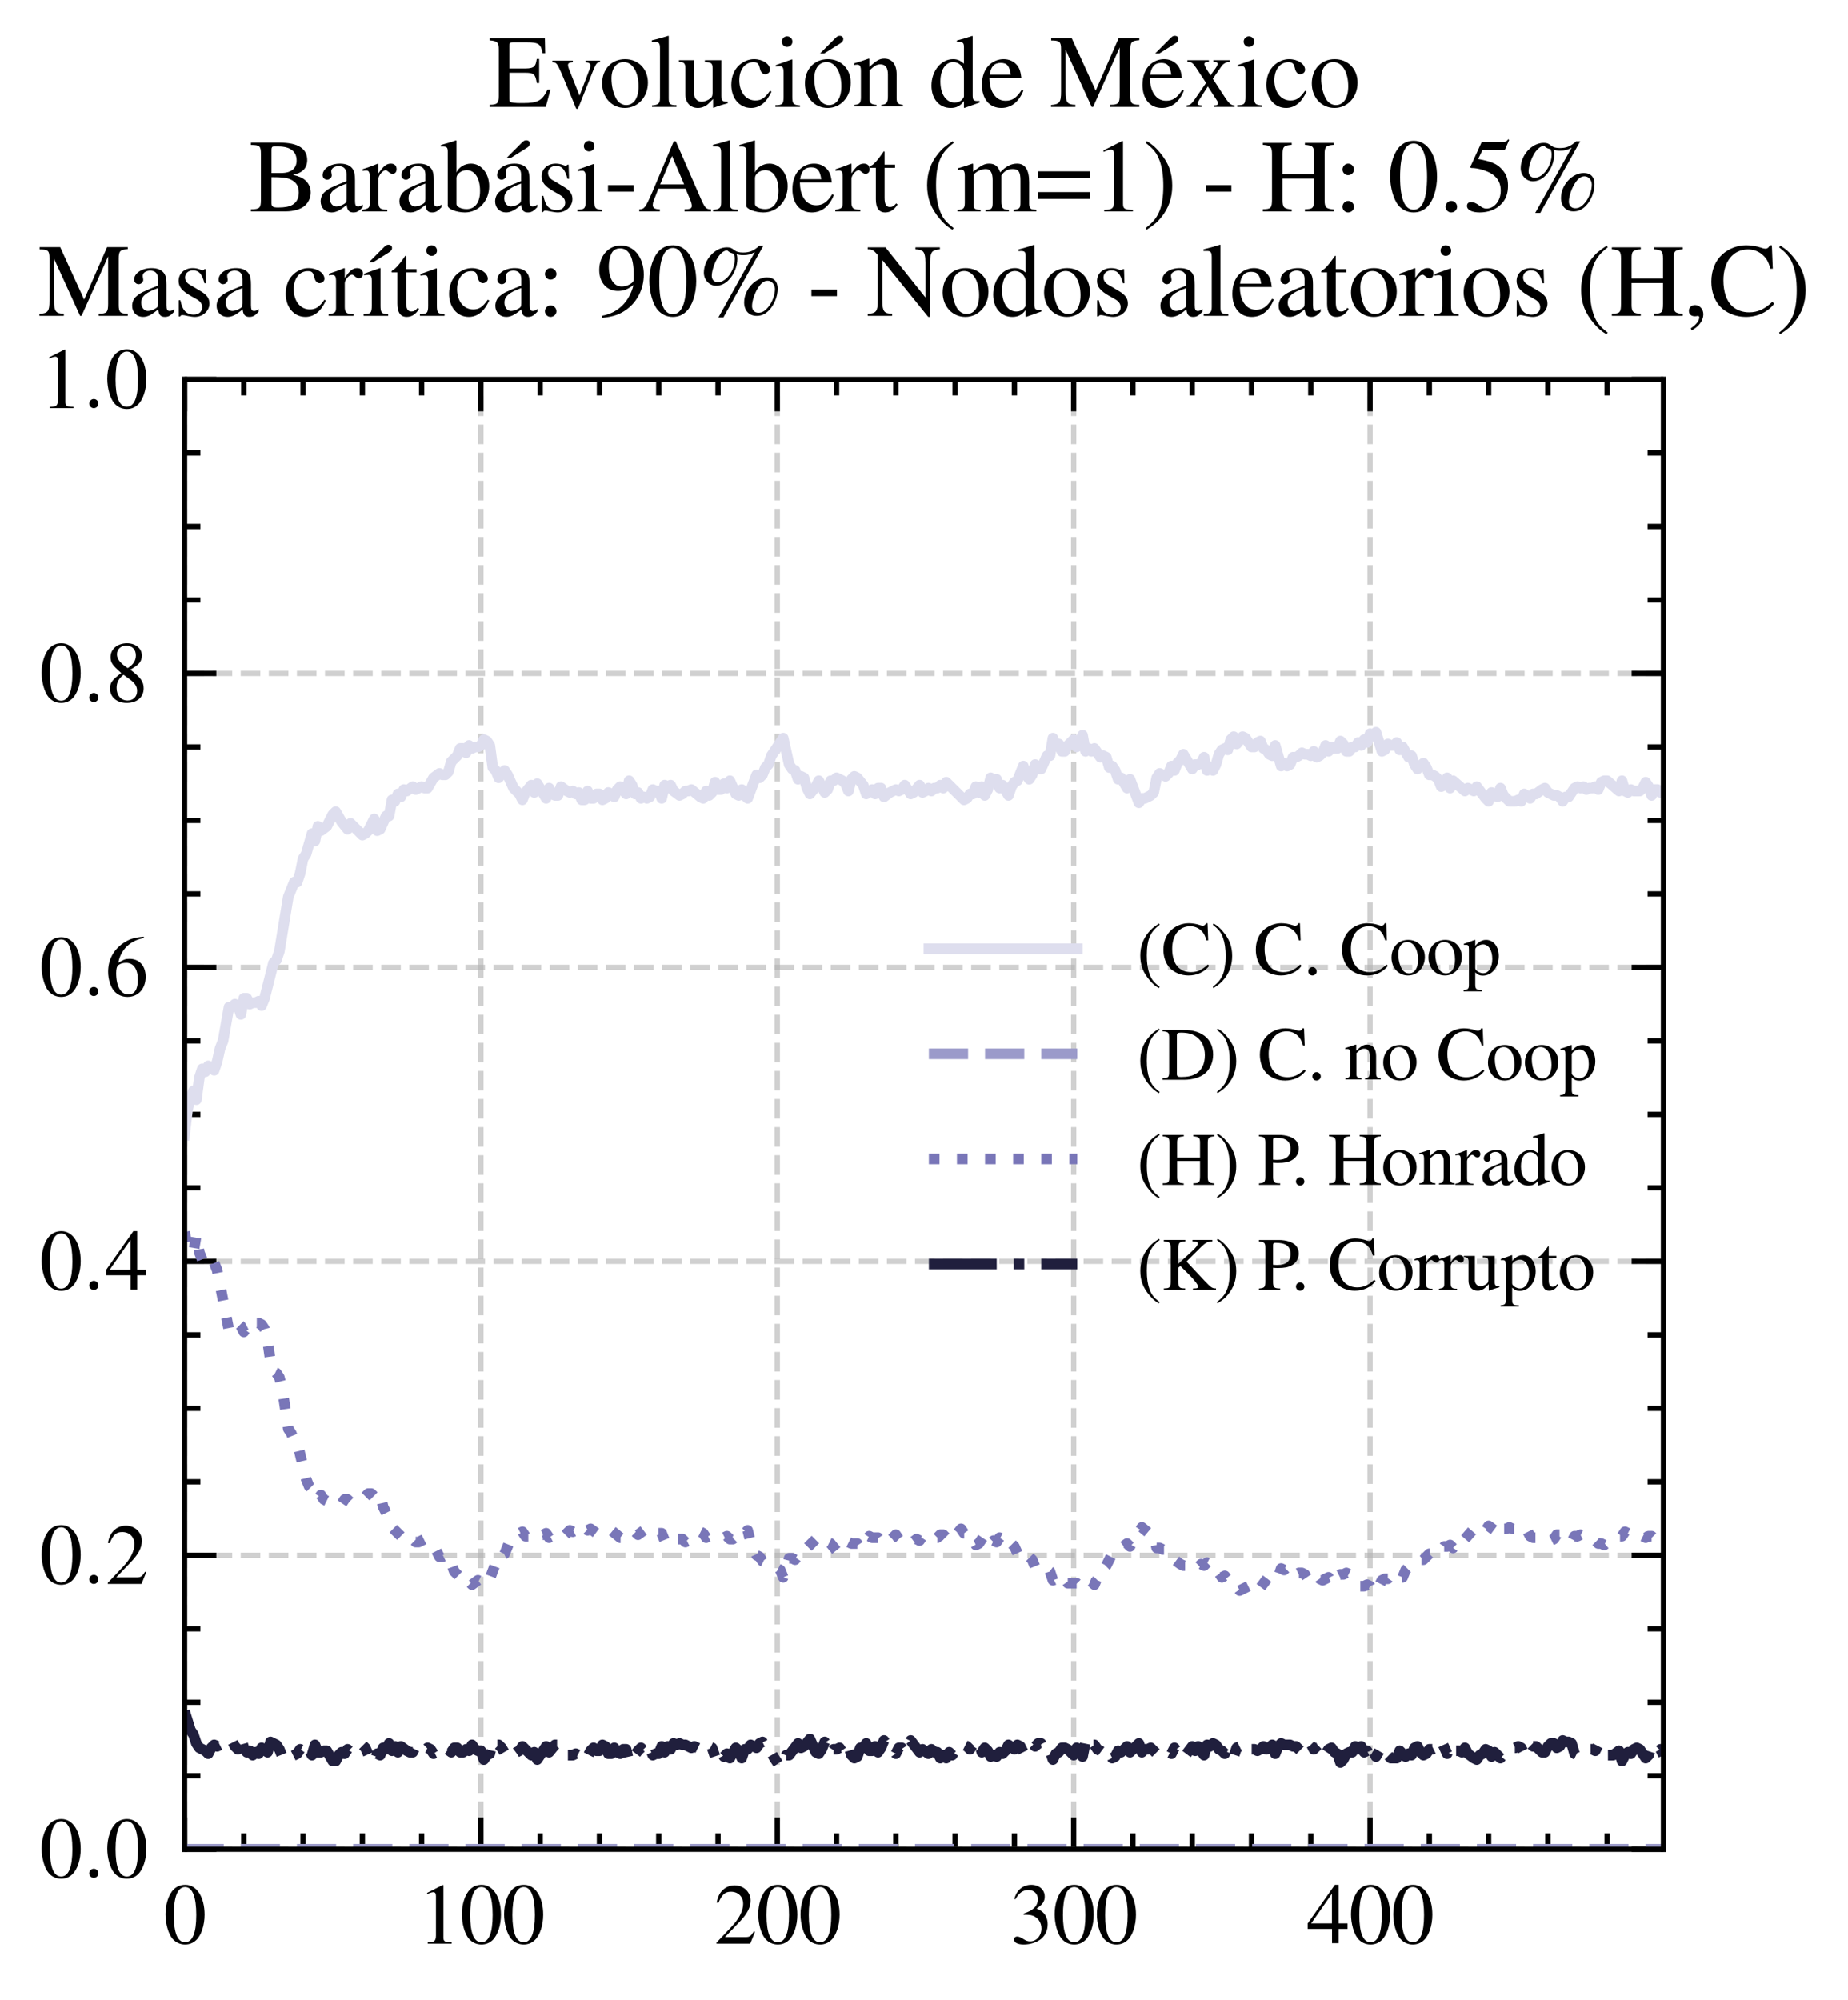 <?xml version="1.0" encoding="utf-8" standalone="no"?>
<!DOCTYPE svg PUBLIC "-//W3C//DTD SVG 1.1//EN"
  "http://www.w3.org/Graphics/SVG/1.1/DTD/svg11.dtd">
<svg xmlns:xlink="http://www.w3.org/1999/xlink" width="174.312pt" height="188.617pt" viewBox="0 0 174.312 188.617" xmlns="http://www.w3.org/2000/svg" version="1.1">
 <defs>
  <style type="text/css">*{stroke-linejoin: round; stroke-linecap: butt}</style>
 </defs>
 <g id="figure_1">
  <g id="patch_1">
   <path d="M 0 188.617 
L 174.312 188.617 
L 174.312 0 
L 0 0 
z
" style="fill: #ffffff"/>
  </g>
  <g id="axes_1">
   <g id="patch_2">
    <path d="M 17.406 174.388 
L 156.906 174.388 
L 156.906 35.788 
L 17.406 35.788 
z
" style="fill: #ffffff"/>
   </g>
   <g id="matplotlib.axis_1">
    <g id="xtick_1">
     <g id="line2d_1">
      <path d="M 17.406 174.388 
L 17.406 35.788 
" clip-path="url(#pa03751a71f)" style="fill: none; stroke-dasharray: 1.85,0.8; stroke-dashoffset: 0; stroke: #b0b0b0; stroke-opacity: 0.6; stroke-width: 0.5"/>
     </g>
     <g id="line2d_2">
      <defs>
       <path id="m9d50eb97b0" d="M 0 0 
L 0 -3 
" style="stroke: #000000; stroke-width: 0.5"/>
      </defs>
      <g>
       <use xlink:href="#m9d50eb97b0" x="17.406" y="174.388" style="stroke: #000000; stroke-width: 0.5"/>
      </g>
     </g>
     <g id="line2d_3">
      <defs>
       <path id="m93de7b53a9" d="M 0 0 
L 0 3 
" style="stroke: #000000; stroke-width: 0.5"/>
      </defs>
      <g>
       <use xlink:href="#m93de7b53a9" x="17.406" y="35.788" style="stroke: #000000; stroke-width: 0.5"/>
      </g>
     </g>
     <g id="text_1">
      <!-- $\mathdefault{0}$ -->
      <g transform="translate(15.414 183.292) scale(0.08 -0.08)">
       <defs>
        <path id="NimbusRomNo9L-Regu-30" d="M 1626 4352 
C 1274 4352 1005 4244 768 4020 
C 397 3661 154 2925 154 2176 
C 154 1479 365 730 666 372 
C 902 90 1229 -64 1600 -64 
C 1926 -64 2202 45 2432 269 
C 2803 621 3046 1364 3046 2138 
C 3046 3450 2464 4352 1626 4352 
z
M 1606 4186 
C 2144 4186 2432 3463 2432 2125 
C 2432 788 2150 103 1600 103 
C 1050 103 768 788 768 2119 
C 768 3476 1056 4186 1606 4186 
z
" transform="scale(0.016)"/>
       </defs>
       <use xlink:href="#NimbusRomNo9L-Regu-30" transform="scale(0.996)"/>
      </g>
     </g>
    </g>
    <g id="xtick_2">
     <g id="line2d_4">
      <path d="M 45.362 174.388 
L 45.362 35.788 
" clip-path="url(#pa03751a71f)" style="fill: none; stroke-dasharray: 1.85,0.8; stroke-dashoffset: 0; stroke: #b0b0b0; stroke-opacity: 0.6; stroke-width: 0.5"/>
     </g>
     <g id="line2d_5">
      <g>
       <use xlink:href="#m9d50eb97b0" x="45.362" y="174.388" style="stroke: #000000; stroke-width: 0.5"/>
      </g>
     </g>
     <g id="line2d_6">
      <g>
       <use xlink:href="#m93de7b53a9" x="45.362" y="35.788" style="stroke: #000000; stroke-width: 0.5"/>
      </g>
     </g>
     <g id="text_2">
      <!-- $\mathdefault{100}$ -->
      <g transform="translate(39.384 183.292) scale(0.08 -0.08)">
       <defs>
        <path id="NimbusRomNo9L-Regu-31" d="M 1862 4339 
L 710 3757 
L 710 3667 
C 787 3699 858 3725 883 3738 
C 998 3783 1107 3808 1171 3808 
C 1306 3808 1363 3711 1363 3505 
L 1363 592 
C 1363 379 1312 232 1210 173 
C 1114 116 1024 96 755 96 
L 755 0 
L 2522 0 
L 2522 96 
C 2016 96 1914 160 1914 470 
L 1914 4327 
L 1862 4339 
z
" transform="scale(0.016)"/>
       </defs>
       <use xlink:href="#NimbusRomNo9L-Regu-31" transform="scale(0.996)"/>
       <use xlink:href="#NimbusRomNo9L-Regu-30" transform="translate(49.813 0) scale(0.996)"/>
       <use xlink:href="#NimbusRomNo9L-Regu-30" transform="translate(99.626 0) scale(0.996)"/>
      </g>
     </g>
    </g>
    <g id="xtick_3">
     <g id="line2d_7">
      <path d="M 73.318 174.388 
L 73.318 35.788 
" clip-path="url(#pa03751a71f)" style="fill: none; stroke-dasharray: 1.85,0.8; stroke-dashoffset: 0; stroke: #b0b0b0; stroke-opacity: 0.6; stroke-width: 0.5"/>
     </g>
     <g id="line2d_8">
      <g>
       <use xlink:href="#m9d50eb97b0" x="73.318" y="174.388" style="stroke: #000000; stroke-width: 0.5"/>
      </g>
     </g>
     <g id="line2d_9">
      <g>
       <use xlink:href="#m93de7b53a9" x="73.318" y="35.788" style="stroke: #000000; stroke-width: 0.5"/>
      </g>
     </g>
     <g id="text_3">
      <!-- $\mathdefault{200}$ -->
      <g transform="translate(67.34 183.292) scale(0.08 -0.08)">
       <defs>
        <path id="NimbusRomNo9L-Regu-32" d="M 3040 875 
L 2957 907 
C 2720 544 2637 486 2349 486 
L 819 486 
L 1894 1609 
C 2464 2202 2714 2687 2714 3185 
C 2714 3823 2195 4313 1530 4313 
C 1178 4313 845 4173 608 3918 
C 403 3700 307 3496 198 3043 
L 333 3011 
C 589 3636 819 3840 1261 3840 
C 1798 3840 2163 3476 2163 2940 
C 2163 2443 1869 1850 1331 1282 
L 192 77 
L 192 0 
L 2688 0 
L 3040 875 
z
" transform="scale(0.016)"/>
       </defs>
       <use xlink:href="#NimbusRomNo9L-Regu-32" transform="scale(0.996)"/>
       <use xlink:href="#NimbusRomNo9L-Regu-30" transform="translate(49.813 0) scale(0.996)"/>
       <use xlink:href="#NimbusRomNo9L-Regu-30" transform="translate(99.626 0) scale(0.996)"/>
      </g>
     </g>
    </g>
    <g id="xtick_4">
     <g id="line2d_10">
      <path d="M 101.274 174.388 
L 101.274 35.788 
" clip-path="url(#pa03751a71f)" style="fill: none; stroke-dasharray: 1.85,0.8; stroke-dashoffset: 0; stroke: #b0b0b0; stroke-opacity: 0.6; stroke-width: 0.5"/>
     </g>
     <g id="line2d_11">
      <g>
       <use xlink:href="#m9d50eb97b0" x="101.274" y="174.388" style="stroke: #000000; stroke-width: 0.5"/>
      </g>
     </g>
     <g id="line2d_12">
      <g>
       <use xlink:href="#m93de7b53a9" x="101.274" y="35.788" style="stroke: #000000; stroke-width: 0.5"/>
      </g>
     </g>
     <g id="text_4">
      <!-- $\mathdefault{300}$ -->
      <g transform="translate(95.296 183.292) scale(0.08 -0.08)">
       <defs>
        <path id="NimbusRomNo9L-Regu-33" d="M 979 2138 
C 1357 2138 1504 2125 1658 2068 
C 2054 1927 2304 1562 2304 1120 
C 2304 583 1939 167 1466 167 
C 1293 167 1165 212 928 365 
C 736 480 627 525 518 525 
C 371 525 275 436 275 301 
C 275 77 550 -64 998 -64 
C 1491 -64 1997 103 2298 365 
C 2598 628 2765 999 2765 1428 
C 2765 1754 2662 2055 2477 2253 
C 2349 2394 2227 2471 1946 2592 
C 2387 2893 2547 3130 2547 3476 
C 2547 3994 2138 4352 1549 4352 
C 1229 4352 947 4244 717 4039 
C 525 3866 429 3699 288 3315 
L 384 3290 
C 646 3757 934 3968 1338 3968 
C 1754 3968 2042 3687 2042 3284 
C 2042 3053 1946 2823 1786 2663 
C 1594 2471 1414 2375 979 2221 
L 979 2138 
z
" transform="scale(0.016)"/>
       </defs>
       <use xlink:href="#NimbusRomNo9L-Regu-33" transform="scale(0.996)"/>
       <use xlink:href="#NimbusRomNo9L-Regu-30" transform="translate(49.813 0) scale(0.996)"/>
       <use xlink:href="#NimbusRomNo9L-Regu-30" transform="translate(99.626 0) scale(0.996)"/>
      </g>
     </g>
    </g>
    <g id="xtick_5">
     <g id="line2d_13">
      <path d="M 129.23 174.388 
L 129.23 35.788 
" clip-path="url(#pa03751a71f)" style="fill: none; stroke-dasharray: 1.85,0.8; stroke-dashoffset: 0; stroke: #b0b0b0; stroke-opacity: 0.6; stroke-width: 0.5"/>
     </g>
     <g id="line2d_14">
      <g>
       <use xlink:href="#m9d50eb97b0" x="129.23" y="174.388" style="stroke: #000000; stroke-width: 0.5"/>
      </g>
     </g>
     <g id="line2d_15">
      <g>
       <use xlink:href="#m93de7b53a9" x="129.23" y="35.788" style="stroke: #000000; stroke-width: 0.5"/>
      </g>
     </g>
     <g id="text_5">
      <!-- $\mathdefault{400}$ -->
      <g transform="translate(123.252 183.292) scale(0.08 -0.08)">
       <defs>
        <path id="NimbusRomNo9L-Regu-34" d="M 3021 1497 
L 2368 1497 
L 2368 4352 
L 2086 4352 
L 77 1497 
L 77 1088 
L 1875 1088 
L 1875 32 
L 2368 32 
L 2368 1088 
L 3021 1088 
L 3021 1497 
z
M 1869 1497 
L 333 1497 
L 1869 3698 
L 1869 1497 
z
" transform="scale(0.016)"/>
       </defs>
       <use xlink:href="#NimbusRomNo9L-Regu-34" transform="scale(0.996)"/>
       <use xlink:href="#NimbusRomNo9L-Regu-30" transform="translate(49.813 0) scale(0.996)"/>
       <use xlink:href="#NimbusRomNo9L-Regu-30" transform="translate(99.626 0) scale(0.996)"/>
      </g>
     </g>
    </g>
    <g id="xtick_6">
     <g id="line2d_16">
      <defs>
       <path id="m18c4edf25a" d="M 0 0 
L 0 -1.5 
" style="stroke: #000000; stroke-width: 0.5"/>
      </defs>
      <g>
       <use xlink:href="#m18c4edf25a" x="22.997" y="174.388" style="stroke: #000000; stroke-width: 0.5"/>
      </g>
     </g>
     <g id="line2d_17">
      <defs>
       <path id="mae2918ae51" d="M 0 0 
L 0 1.5 
" style="stroke: #000000; stroke-width: 0.5"/>
      </defs>
      <g>
       <use xlink:href="#mae2918ae51" x="22.997" y="35.788" style="stroke: #000000; stroke-width: 0.5"/>
      </g>
     </g>
    </g>
    <g id="xtick_7">
     <g id="line2d_18">
      <g>
       <use xlink:href="#m18c4edf25a" x="28.588" y="174.388" style="stroke: #000000; stroke-width: 0.5"/>
      </g>
     </g>
     <g id="line2d_19">
      <g>
       <use xlink:href="#mae2918ae51" x="28.588" y="35.788" style="stroke: #000000; stroke-width: 0.5"/>
      </g>
     </g>
    </g>
    <g id="xtick_8">
     <g id="line2d_20">
      <g>
       <use xlink:href="#m18c4edf25a" x="34.18" y="174.388" style="stroke: #000000; stroke-width: 0.5"/>
      </g>
     </g>
     <g id="line2d_21">
      <g>
       <use xlink:href="#mae2918ae51" x="34.18" y="35.788" style="stroke: #000000; stroke-width: 0.5"/>
      </g>
     </g>
    </g>
    <g id="xtick_9">
     <g id="line2d_22">
      <g>
       <use xlink:href="#m18c4edf25a" x="39.771" y="174.388" style="stroke: #000000; stroke-width: 0.5"/>
      </g>
     </g>
     <g id="line2d_23">
      <g>
       <use xlink:href="#mae2918ae51" x="39.771" y="35.788" style="stroke: #000000; stroke-width: 0.5"/>
      </g>
     </g>
    </g>
    <g id="xtick_10">
     <g id="line2d_24">
      <g>
       <use xlink:href="#m18c4edf25a" x="50.953" y="174.388" style="stroke: #000000; stroke-width: 0.5"/>
      </g>
     </g>
     <g id="line2d_25">
      <g>
       <use xlink:href="#mae2918ae51" x="50.953" y="35.788" style="stroke: #000000; stroke-width: 0.5"/>
      </g>
     </g>
    </g>
    <g id="xtick_11">
     <g id="line2d_26">
      <g>
       <use xlink:href="#m18c4edf25a" x="56.544" y="174.388" style="stroke: #000000; stroke-width: 0.5"/>
      </g>
     </g>
     <g id="line2d_27">
      <g>
       <use xlink:href="#mae2918ae51" x="56.544" y="35.788" style="stroke: #000000; stroke-width: 0.5"/>
      </g>
     </g>
    </g>
    <g id="xtick_12">
     <g id="line2d_28">
      <g>
       <use xlink:href="#m18c4edf25a" x="62.136" y="174.388" style="stroke: #000000; stroke-width: 0.5"/>
      </g>
     </g>
     <g id="line2d_29">
      <g>
       <use xlink:href="#mae2918ae51" x="62.136" y="35.788" style="stroke: #000000; stroke-width: 0.5"/>
      </g>
     </g>
    </g>
    <g id="xtick_13">
     <g id="line2d_30">
      <g>
       <use xlink:href="#m18c4edf25a" x="67.727" y="174.388" style="stroke: #000000; stroke-width: 0.5"/>
      </g>
     </g>
     <g id="line2d_31">
      <g>
       <use xlink:href="#mae2918ae51" x="67.727" y="35.788" style="stroke: #000000; stroke-width: 0.5"/>
      </g>
     </g>
    </g>
    <g id="xtick_14">
     <g id="line2d_32">
      <g>
       <use xlink:href="#m18c4edf25a" x="78.909" y="174.388" style="stroke: #000000; stroke-width: 0.5"/>
      </g>
     </g>
     <g id="line2d_33">
      <g>
       <use xlink:href="#mae2918ae51" x="78.909" y="35.788" style="stroke: #000000; stroke-width: 0.5"/>
      </g>
     </g>
    </g>
    <g id="xtick_15">
     <g id="line2d_34">
      <g>
       <use xlink:href="#m18c4edf25a" x="84.5" y="174.388" style="stroke: #000000; stroke-width: 0.5"/>
      </g>
     </g>
     <g id="line2d_35">
      <g>
       <use xlink:href="#mae2918ae51" x="84.5" y="35.788" style="stroke: #000000; stroke-width: 0.5"/>
      </g>
     </g>
    </g>
    <g id="xtick_16">
     <g id="line2d_36">
      <g>
       <use xlink:href="#m18c4edf25a" x="90.091" y="174.388" style="stroke: #000000; stroke-width: 0.5"/>
      </g>
     </g>
     <g id="line2d_37">
      <g>
       <use xlink:href="#mae2918ae51" x="90.091" y="35.788" style="stroke: #000000; stroke-width: 0.5"/>
      </g>
     </g>
    </g>
    <g id="xtick_17">
     <g id="line2d_38">
      <g>
       <use xlink:href="#m18c4edf25a" x="95.683" y="174.388" style="stroke: #000000; stroke-width: 0.5"/>
      </g>
     </g>
     <g id="line2d_39">
      <g>
       <use xlink:href="#mae2918ae51" x="95.683" y="35.788" style="stroke: #000000; stroke-width: 0.5"/>
      </g>
     </g>
    </g>
    <g id="xtick_18">
     <g id="line2d_40">
      <g>
       <use xlink:href="#m18c4edf25a" x="106.865" y="174.388" style="stroke: #000000; stroke-width: 0.5"/>
      </g>
     </g>
     <g id="line2d_41">
      <g>
       <use xlink:href="#mae2918ae51" x="106.865" y="35.788" style="stroke: #000000; stroke-width: 0.5"/>
      </g>
     </g>
    </g>
    <g id="xtick_19">
     <g id="line2d_42">
      <g>
       <use xlink:href="#m18c4edf25a" x="112.456" y="174.388" style="stroke: #000000; stroke-width: 0.5"/>
      </g>
     </g>
     <g id="line2d_43">
      <g>
       <use xlink:href="#mae2918ae51" x="112.456" y="35.788" style="stroke: #000000; stroke-width: 0.5"/>
      </g>
     </g>
    </g>
    <g id="xtick_20">
     <g id="line2d_44">
      <g>
       <use xlink:href="#m18c4edf25a" x="118.047" y="174.388" style="stroke: #000000; stroke-width: 0.5"/>
      </g>
     </g>
     <g id="line2d_45">
      <g>
       <use xlink:href="#mae2918ae51" x="118.047" y="35.788" style="stroke: #000000; stroke-width: 0.5"/>
      </g>
     </g>
    </g>
    <g id="xtick_21">
     <g id="line2d_46">
      <g>
       <use xlink:href="#m18c4edf25a" x="123.639" y="174.388" style="stroke: #000000; stroke-width: 0.5"/>
      </g>
     </g>
     <g id="line2d_47">
      <g>
       <use xlink:href="#mae2918ae51" x="123.639" y="35.788" style="stroke: #000000; stroke-width: 0.5"/>
      </g>
     </g>
    </g>
    <g id="xtick_22">
     <g id="line2d_48">
      <g>
       <use xlink:href="#m18c4edf25a" x="134.821" y="174.388" style="stroke: #000000; stroke-width: 0.5"/>
      </g>
     </g>
     <g id="line2d_49">
      <g>
       <use xlink:href="#mae2918ae51" x="134.821" y="35.788" style="stroke: #000000; stroke-width: 0.5"/>
      </g>
     </g>
    </g>
    <g id="xtick_23">
     <g id="line2d_50">
      <g>
       <use xlink:href="#m18c4edf25a" x="140.412" y="174.388" style="stroke: #000000; stroke-width: 0.5"/>
      </g>
     </g>
     <g id="line2d_51">
      <g>
       <use xlink:href="#mae2918ae51" x="140.412" y="35.788" style="stroke: #000000; stroke-width: 0.5"/>
      </g>
     </g>
    </g>
    <g id="xtick_24">
     <g id="line2d_52">
      <g>
       <use xlink:href="#m18c4edf25a" x="146.003" y="174.388" style="stroke: #000000; stroke-width: 0.5"/>
      </g>
     </g>
     <g id="line2d_53">
      <g>
       <use xlink:href="#mae2918ae51" x="146.003" y="35.788" style="stroke: #000000; stroke-width: 0.5"/>
      </g>
     </g>
    </g>
    <g id="xtick_25">
     <g id="line2d_54">
      <g>
       <use xlink:href="#m18c4edf25a" x="151.594" y="174.388" style="stroke: #000000; stroke-width: 0.5"/>
      </g>
     </g>
     <g id="line2d_55">
      <g>
       <use xlink:href="#mae2918ae51" x="151.594" y="35.788" style="stroke: #000000; stroke-width: 0.5"/>
      </g>
     </g>
    </g>
   </g>
   <g id="matplotlib.axis_2">
    <g id="ytick_1">
     <g id="line2d_56">
      <path d="M 17.406 174.388 
L 156.906 174.388 
" clip-path="url(#pa03751a71f)" style="fill: none; stroke-dasharray: 1.85,0.8; stroke-dashoffset: 0; stroke: #b0b0b0; stroke-opacity: 0.6; stroke-width: 0.5"/>
     </g>
     <g id="line2d_57">
      <defs>
       <path id="m4364ecc318" d="M 0 0 
L 3 0 
" style="stroke: #000000; stroke-width: 0.5"/>
      </defs>
      <g>
       <use xlink:href="#m4364ecc318" x="17.406" y="174.388" style="stroke: #000000; stroke-width: 0.5"/>
      </g>
     </g>
     <g id="line2d_58">
      <defs>
       <path id="mbdd8763671" d="M 0 0 
L -3 0 
" style="stroke: #000000; stroke-width: 0.5"/>
      </defs>
      <g>
       <use xlink:href="#mbdd8763671" x="156.906" y="174.388" style="stroke: #000000; stroke-width: 0.5"/>
      </g>
     </g>
     <g id="text_6">
      <!-- $\mathdefault{0.0}$ -->
      <g transform="translate(3.728 177.09) scale(0.08 -0.08)">
       <defs>
        <path id="CMMI10-3a" d="M 1229 338 
C 1229 522 1075 675 890 675 
C 704 675 550 522 550 338 
C 550 153 704 0 890 0 
C 1075 0 1229 153 1229 338 
z
" transform="scale(0.016)"/>
       </defs>
       <use xlink:href="#NimbusRomNo9L-Regu-30" transform="scale(0.996)"/>
       <use xlink:href="#CMMI10-3a" transform="translate(49.813 0) scale(0.996)"/>
       <use xlink:href="#NimbusRomNo9L-Regu-30" transform="translate(77.409 0) scale(0.996)"/>
      </g>
     </g>
    </g>
    <g id="ytick_2">
     <g id="line2d_59">
      <path d="M 17.406 146.668 
L 156.906 146.668 
" clip-path="url(#pa03751a71f)" style="fill: none; stroke-dasharray: 1.85,0.8; stroke-dashoffset: 0; stroke: #b0b0b0; stroke-opacity: 0.6; stroke-width: 0.5"/>
     </g>
     <g id="line2d_60">
      <g>
       <use xlink:href="#m4364ecc318" x="17.406" y="146.668" style="stroke: #000000; stroke-width: 0.5"/>
      </g>
     </g>
     <g id="line2d_61">
      <g>
       <use xlink:href="#mbdd8763671" x="156.906" y="146.668" style="stroke: #000000; stroke-width: 0.5"/>
      </g>
     </g>
     <g id="text_7">
      <!-- $\mathdefault{0.2}$ -->
      <g transform="translate(3.728 149.37) scale(0.08 -0.08)">
       <use xlink:href="#NimbusRomNo9L-Regu-30" transform="scale(0.996)"/>
       <use xlink:href="#CMMI10-3a" transform="translate(49.813 0) scale(0.996)"/>
       <use xlink:href="#NimbusRomNo9L-Regu-32" transform="translate(77.409 0) scale(0.996)"/>
      </g>
     </g>
    </g>
    <g id="ytick_3">
     <g id="line2d_62">
      <path d="M 17.406 118.948 
L 156.906 118.948 
" clip-path="url(#pa03751a71f)" style="fill: none; stroke-dasharray: 1.85,0.8; stroke-dashoffset: 0; stroke: #b0b0b0; stroke-opacity: 0.6; stroke-width: 0.5"/>
     </g>
     <g id="line2d_63">
      <g>
       <use xlink:href="#m4364ecc318" x="17.406" y="118.948" style="stroke: #000000; stroke-width: 0.5"/>
      </g>
     </g>
     <g id="line2d_64">
      <g>
       <use xlink:href="#mbdd8763671" x="156.906" y="118.948" style="stroke: #000000; stroke-width: 0.5"/>
      </g>
     </g>
     <g id="text_8">
      <!-- $\mathdefault{0.4}$ -->
      <g transform="translate(3.728 121.65) scale(0.08 -0.08)">
       <use xlink:href="#NimbusRomNo9L-Regu-30" transform="scale(0.996)"/>
       <use xlink:href="#CMMI10-3a" transform="translate(49.813 0) scale(0.996)"/>
       <use xlink:href="#NimbusRomNo9L-Regu-34" transform="translate(77.409 0) scale(0.996)"/>
      </g>
     </g>
    </g>
    <g id="ytick_4">
     <g id="line2d_65">
      <path d="M 17.406 91.228 
L 156.906 91.228 
" clip-path="url(#pa03751a71f)" style="fill: none; stroke-dasharray: 1.85,0.8; stroke-dashoffset: 0; stroke: #b0b0b0; stroke-opacity: 0.6; stroke-width: 0.5"/>
     </g>
     <g id="line2d_66">
      <g>
       <use xlink:href="#m4364ecc318" x="17.406" y="91.228" style="stroke: #000000; stroke-width: 0.5"/>
      </g>
     </g>
     <g id="line2d_67">
      <g>
       <use xlink:href="#mbdd8763671" x="156.906" y="91.228" style="stroke: #000000; stroke-width: 0.5"/>
      </g>
     </g>
     <g id="text_9">
      <!-- $\mathdefault{0.6}$ -->
      <g transform="translate(3.728 93.93) scale(0.08 -0.08)">
       <defs>
        <path id="NimbusRomNo9L-Regu-36" d="M 2854 4391 
C 2125 4327 1754 4205 1286 3879 
C 595 3386 218 2656 218 1802 
C 218 1248 390 688 666 370 
C 909 89 1254 -64 1651 -64 
C 2445 -64 2995 541 2995 1421 
C 2995 2236 2528 2752 1792 2752 
C 1510 2752 1376 2707 973 2464 
C 1146 3431 1862 4122 2867 4288 
L 2854 4391 
z
M 1549 2458 
C 2099 2458 2419 2000 2419 1204 
C 2419 504 2170 116 1722 116 
C 1158 116 813 714 813 1700 
C 813 2025 864 2203 992 2299 
C 1126 2400 1325 2458 1549 2458 
z
" transform="scale(0.016)"/>
       </defs>
       <use xlink:href="#NimbusRomNo9L-Regu-30" transform="scale(0.996)"/>
       <use xlink:href="#CMMI10-3a" transform="translate(49.813 0) scale(0.996)"/>
       <use xlink:href="#NimbusRomNo9L-Regu-36" transform="translate(77.409 0) scale(0.996)"/>
      </g>
     </g>
    </g>
    <g id="ytick_5">
     <g id="line2d_68">
      <path d="M 17.406 63.508 
L 156.906 63.508 
" clip-path="url(#pa03751a71f)" style="fill: none; stroke-dasharray: 1.85,0.8; stroke-dashoffset: 0; stroke: #b0b0b0; stroke-opacity: 0.6; stroke-width: 0.5"/>
     </g>
     <g id="line2d_69">
      <g>
       <use xlink:href="#m4364ecc318" x="17.406" y="63.508" style="stroke: #000000; stroke-width: 0.5"/>
      </g>
     </g>
     <g id="line2d_70">
      <g>
       <use xlink:href="#mbdd8763671" x="156.906" y="63.508" style="stroke: #000000; stroke-width: 0.5"/>
      </g>
     </g>
     <g id="text_10">
      <!-- $\mathdefault{0.8}$ -->
      <g transform="translate(3.728 66.21) scale(0.08 -0.08)">
       <defs>
        <path id="NimbusRomNo9L-Regu-38" d="M 1856 2400 
C 2490 2740 2714 3008 2714 3444 
C 2714 3968 2253 4352 1613 4352 
C 915 4352 397 3924 397 3341 
C 397 2925 518 2740 1190 2151 
C 499 1626 358 1428 358 992 
C 358 372 864 -64 1587 -64 
C 2355 -64 2848 359 2848 1018 
C 2848 1511 2630 1824 1856 2400 
z
M 1741 1741 
C 2208 1408 2362 1178 2362 820 
C 2362 404 2074 116 1658 116 
C 1171 116 845 487 845 1044 
C 845 1453 986 1722 1357 2023 
L 1741 1741 
z
M 1670 2516 
C 1101 2887 870 3181 870 3540 
C 870 3911 1158 4173 1562 4173 
C 1997 4173 2272 3892 2272 3450 
C 2272 3085 2093 2797 1728 2554 
C 1696 2535 1696 2535 1670 2516 
z
" transform="scale(0.016)"/>
       </defs>
       <use xlink:href="#NimbusRomNo9L-Regu-30" transform="scale(0.996)"/>
       <use xlink:href="#CMMI10-3a" transform="translate(49.813 0) scale(0.996)"/>
       <use xlink:href="#NimbusRomNo9L-Regu-38" transform="translate(77.409 0) scale(0.996)"/>
      </g>
     </g>
    </g>
    <g id="ytick_6">
     <g id="line2d_71">
      <path d="M 17.406 35.788 
L 156.906 35.788 
" clip-path="url(#pa03751a71f)" style="fill: none; stroke-dasharray: 1.85,0.8; stroke-dashoffset: 0; stroke: #b0b0b0; stroke-opacity: 0.6; stroke-width: 0.5"/>
     </g>
     <g id="line2d_72">
      <g>
       <use xlink:href="#m4364ecc318" x="17.406" y="35.788" style="stroke: #000000; stroke-width: 0.5"/>
      </g>
     </g>
     <g id="line2d_73">
      <g>
       <use xlink:href="#mbdd8763671" x="156.906" y="35.788" style="stroke: #000000; stroke-width: 0.5"/>
      </g>
     </g>
     <g id="text_11">
      <!-- $\mathdefault{1.0}$ -->
      <g transform="translate(3.728 38.49) scale(0.08 -0.08)">
       <use xlink:href="#NimbusRomNo9L-Regu-31" transform="scale(0.996)"/>
       <use xlink:href="#CMMI10-3a" transform="translate(49.813 0) scale(0.996)"/>
       <use xlink:href="#NimbusRomNo9L-Regu-30" transform="translate(77.409 0) scale(0.996)"/>
      </g>
     </g>
    </g>
    <g id="ytick_7">
     <g id="line2d_74">
      <defs>
       <path id="mf47d06af93" d="M 0 0 
L 1.5 0 
" style="stroke: #000000; stroke-width: 0.5"/>
      </defs>
      <g>
       <use xlink:href="#mf47d06af93" x="17.406" y="167.458" style="stroke: #000000; stroke-width: 0.5"/>
      </g>
     </g>
     <g id="line2d_75">
      <defs>
       <path id="m4b5616a39e" d="M 0 0 
L -1.5 0 
" style="stroke: #000000; stroke-width: 0.5"/>
      </defs>
      <g>
       <use xlink:href="#m4b5616a39e" x="156.906" y="167.458" style="stroke: #000000; stroke-width: 0.5"/>
      </g>
     </g>
    </g>
    <g id="ytick_8">
     <g id="line2d_76">
      <g>
       <use xlink:href="#mf47d06af93" x="17.406" y="160.528" style="stroke: #000000; stroke-width: 0.5"/>
      </g>
     </g>
     <g id="line2d_77">
      <g>
       <use xlink:href="#m4b5616a39e" x="156.906" y="160.528" style="stroke: #000000; stroke-width: 0.5"/>
      </g>
     </g>
    </g>
    <g id="ytick_9">
     <g id="line2d_78">
      <g>
       <use xlink:href="#mf47d06af93" x="17.406" y="153.598" style="stroke: #000000; stroke-width: 0.5"/>
      </g>
     </g>
     <g id="line2d_79">
      <g>
       <use xlink:href="#m4b5616a39e" x="156.906" y="153.598" style="stroke: #000000; stroke-width: 0.5"/>
      </g>
     </g>
    </g>
    <g id="ytick_10">
     <g id="line2d_80">
      <g>
       <use xlink:href="#mf47d06af93" x="17.406" y="139.738" style="stroke: #000000; stroke-width: 0.5"/>
      </g>
     </g>
     <g id="line2d_81">
      <g>
       <use xlink:href="#m4b5616a39e" x="156.906" y="139.738" style="stroke: #000000; stroke-width: 0.5"/>
      </g>
     </g>
    </g>
    <g id="ytick_11">
     <g id="line2d_82">
      <g>
       <use xlink:href="#mf47d06af93" x="17.406" y="132.808" style="stroke: #000000; stroke-width: 0.5"/>
      </g>
     </g>
     <g id="line2d_83">
      <g>
       <use xlink:href="#m4b5616a39e" x="156.906" y="132.808" style="stroke: #000000; stroke-width: 0.5"/>
      </g>
     </g>
    </g>
    <g id="ytick_12">
     <g id="line2d_84">
      <g>
       <use xlink:href="#mf47d06af93" x="17.406" y="125.878" style="stroke: #000000; stroke-width: 0.5"/>
      </g>
     </g>
     <g id="line2d_85">
      <g>
       <use xlink:href="#m4b5616a39e" x="156.906" y="125.878" style="stroke: #000000; stroke-width: 0.5"/>
      </g>
     </g>
    </g>
    <g id="ytick_13">
     <g id="line2d_86">
      <g>
       <use xlink:href="#mf47d06af93" x="17.406" y="112.018" style="stroke: #000000; stroke-width: 0.5"/>
      </g>
     </g>
     <g id="line2d_87">
      <g>
       <use xlink:href="#m4b5616a39e" x="156.906" y="112.018" style="stroke: #000000; stroke-width: 0.5"/>
      </g>
     </g>
    </g>
    <g id="ytick_14">
     <g id="line2d_88">
      <g>
       <use xlink:href="#mf47d06af93" x="17.406" y="105.088" style="stroke: #000000; stroke-width: 0.5"/>
      </g>
     </g>
     <g id="line2d_89">
      <g>
       <use xlink:href="#m4b5616a39e" x="156.906" y="105.088" style="stroke: #000000; stroke-width: 0.5"/>
      </g>
     </g>
    </g>
    <g id="ytick_15">
     <g id="line2d_90">
      <g>
       <use xlink:href="#mf47d06af93" x="17.406" y="98.158" style="stroke: #000000; stroke-width: 0.5"/>
      </g>
     </g>
     <g id="line2d_91">
      <g>
       <use xlink:href="#m4b5616a39e" x="156.906" y="98.158" style="stroke: #000000; stroke-width: 0.5"/>
      </g>
     </g>
    </g>
    <g id="ytick_16">
     <g id="line2d_92">
      <g>
       <use xlink:href="#mf47d06af93" x="17.406" y="84.298" style="stroke: #000000; stroke-width: 0.5"/>
      </g>
     </g>
     <g id="line2d_93">
      <g>
       <use xlink:href="#m4b5616a39e" x="156.906" y="84.298" style="stroke: #000000; stroke-width: 0.5"/>
      </g>
     </g>
    </g>
    <g id="ytick_17">
     <g id="line2d_94">
      <g>
       <use xlink:href="#mf47d06af93" x="17.406" y="77.368" style="stroke: #000000; stroke-width: 0.5"/>
      </g>
     </g>
     <g id="line2d_95">
      <g>
       <use xlink:href="#m4b5616a39e" x="156.906" y="77.368" style="stroke: #000000; stroke-width: 0.5"/>
      </g>
     </g>
    </g>
    <g id="ytick_18">
     <g id="line2d_96">
      <g>
       <use xlink:href="#mf47d06af93" x="17.406" y="70.438" style="stroke: #000000; stroke-width: 0.5"/>
      </g>
     </g>
     <g id="line2d_97">
      <g>
       <use xlink:href="#m4b5616a39e" x="156.906" y="70.438" style="stroke: #000000; stroke-width: 0.5"/>
      </g>
     </g>
    </g>
    <g id="ytick_19">
     <g id="line2d_98">
      <g>
       <use xlink:href="#mf47d06af93" x="17.406" y="56.578" style="stroke: #000000; stroke-width: 0.5"/>
      </g>
     </g>
     <g id="line2d_99">
      <g>
       <use xlink:href="#m4b5616a39e" x="156.906" y="56.578" style="stroke: #000000; stroke-width: 0.5"/>
      </g>
     </g>
    </g>
    <g id="ytick_20">
     <g id="line2d_100">
      <g>
       <use xlink:href="#mf47d06af93" x="17.406" y="49.648" style="stroke: #000000; stroke-width: 0.5"/>
      </g>
     </g>
     <g id="line2d_101">
      <g>
       <use xlink:href="#m4b5616a39e" x="156.906" y="49.648" style="stroke: #000000; stroke-width: 0.5"/>
      </g>
     </g>
    </g>
    <g id="ytick_21">
     <g id="line2d_102">
      <g>
       <use xlink:href="#mf47d06af93" x="17.406" y="42.718" style="stroke: #000000; stroke-width: 0.5"/>
      </g>
     </g>
     <g id="line2d_103">
      <g>
       <use xlink:href="#m4b5616a39e" x="156.906" y="42.718" style="stroke: #000000; stroke-width: 0.5"/>
      </g>
     </g>
    </g>
   </g>
   <g id="line2d_104">
    <path d="M 17.406 107.028 
L 17.686 104.672 
L 17.965 103.425 
L 18.245 102.87 
L 18.524 103.702 
L 18.804 101.623 
L 19.083 100.791 
L 19.363 101.069 
L 19.643 100.514 
L 20.202 100.93 
L 20.481 100.098 
L 20.761 98.851 
L 21.04 98.158 
L 21.599 94.97 
L 21.879 94.97 
L 22.159 94.693 
L 22.438 94.832 
L 22.718 95.663 
L 22.997 94.139 
L 23.277 94.139 
L 23.556 94.693 
L 23.836 94.554 
L 24.116 94.554 
L 24.395 94.416 
L 24.675 94.832 
L 24.954 94.139 
L 25.793 90.812 
L 26.072 90.535 
L 26.352 89.703 
L 27.191 84.575 
L 27.75 83.189 
L 28.029 83.189 
L 28.309 82.358 
L 28.588 80.972 
L 28.868 80.556 
L 29.427 78.615 
L 29.707 79.308 
L 29.986 77.922 
L 30.266 78.338 
L 30.825 77.922 
L 31.384 76.814 
L 31.664 76.536 
L 32.223 77.507 
L 32.782 78.2 
L 33.061 77.645 
L 34.18 78.754 
L 34.459 78.615 
L 34.739 78.338 
L 35.298 77.229 
L 35.577 78.338 
L 35.857 78.2 
L 36.416 76.952 
L 36.696 76.952 
L 36.975 75.428 
L 37.255 75.566 
L 37.534 74.873 
L 37.814 75.15 
L 38.093 74.457 
L 38.373 74.596 
L 38.932 74.18 
L 39.212 74.457 
L 39.771 74.18 
L 40.05 74.319 
L 40.33 74.319 
L 40.889 73.349 
L 41.448 72.933 
L 41.728 73.071 
L 42.007 73.071 
L 42.287 72.794 
L 42.566 71.824 
L 43.126 71.27 
L 43.405 70.577 
L 43.685 70.577 
L 43.964 70.992 
L 44.244 70.299 
L 44.523 70.577 
L 44.803 70.438 
L 45.082 70.438 
L 45.362 70.299 
L 45.642 69.745 
L 45.921 69.884 
L 46.201 70.299 
L 46.48 72.378 
L 46.76 72.656 
L 47.039 73.349 
L 47.598 72.656 
L 47.878 73.071 
L 48.437 74.319 
L 48.996 74.873 
L 49.276 75.428 
L 49.555 74.735 
L 50.115 74.042 
L 50.394 74.735 
L 50.674 73.903 
L 51.512 75.289 
L 51.792 74.319 
L 52.071 74.873 
L 52.351 75.012 
L 52.631 75.012 
L 52.91 74.18 
L 53.469 74.596 
L 53.749 74.735 
L 54.028 74.596 
L 54.308 74.873 
L 54.587 74.735 
L 54.867 75.428 
L 55.147 75.428 
L 55.426 74.596 
L 55.706 75.289 
L 55.985 75.289 
L 56.265 74.873 
L 56.544 74.873 
L 56.824 75.428 
L 57.103 75.289 
L 57.383 74.735 
L 57.663 74.873 
L 57.942 75.15 
L 58.222 74.457 
L 58.501 74.18 
L 59.06 74.873 
L 59.34 73.626 
L 59.62 74.042 
L 59.899 74.873 
L 60.179 74.735 
L 60.458 75.289 
L 60.738 75.15 
L 61.017 75.289 
L 61.297 75.15 
L 61.576 74.457 
L 61.856 74.596 
L 62.136 74.596 
L 62.415 75.289 
L 62.695 74.042 
L 62.974 74.319 
L 63.254 74.042 
L 63.533 74.596 
L 64.092 75.012 
L 64.372 74.873 
L 64.652 74.596 
L 64.931 74.596 
L 65.211 74.457 
L 66.049 75.15 
L 66.329 75.289 
L 66.608 74.596 
L 66.888 75.012 
L 67.168 74.735 
L 67.447 73.764 
L 67.727 74.457 
L 68.006 74.457 
L 68.286 73.903 
L 68.565 74.319 
L 68.845 73.626 
L 69.404 74.873 
L 69.684 75.012 
L 69.963 74.457 
L 70.243 75.012 
L 70.522 75.289 
L 71.361 73.071 
L 71.641 73.349 
L 71.92 73.071 
L 72.2 72.378 
L 72.479 72.101 
L 72.759 71.27 
L 73.877 69.606 
L 74.436 72.101 
L 74.716 72.517 
L 74.995 72.656 
L 75.275 73.487 
L 75.554 73.21 
L 75.834 73.349 
L 76.114 74.319 
L 76.393 74.873 
L 76.952 74.18 
L 77.232 73.626 
L 77.791 74.735 
L 78.07 74.457 
L 78.35 73.626 
L 78.63 73.626 
L 78.909 73.349 
L 79.468 73.626 
L 79.748 73.903 
L 80.027 74.596 
L 80.307 73.487 
L 80.586 73.21 
L 80.866 73.349 
L 81.425 74.042 
L 81.705 74.873 
L 82.264 74.457 
L 82.543 74.873 
L 82.823 74.319 
L 83.102 74.319 
L 83.382 75.15 
L 83.941 74.735 
L 84.5 74.457 
L 84.78 74.596 
L 85.059 74.457 
L 85.339 74.042 
L 85.898 74.873 
L 86.178 74.735 
L 86.737 74.042 
L 87.016 74.735 
L 87.296 74.596 
L 87.575 74.319 
L 87.855 74.596 
L 88.135 74.319 
L 88.414 74.319 
L 88.694 74.042 
L 88.973 74.319 
L 89.253 73.764 
L 90.93 75.428 
L 91.21 75.289 
L 91.489 74.873 
L 91.769 74.873 
L 92.048 74.18 
L 92.328 74.735 
L 92.607 74.18 
L 92.887 75.012 
L 93.167 74.457 
L 93.446 73.349 
L 93.726 73.764 
L 94.005 73.487 
L 94.285 74.319 
L 94.564 74.042 
L 95.124 75.012 
L 95.403 74.18 
L 95.683 73.764 
L 95.962 73.626 
L 96.521 72.24 
L 96.801 73.071 
L 97.08 73.487 
L 97.36 73.071 
L 97.64 72.101 
L 97.919 72.517 
L 98.199 72.517 
L 98.758 71.27 
L 99.037 71.27 
L 99.317 69.606 
L 99.596 70.299 
L 99.876 70.161 
L 100.156 70.854 
L 100.435 70.854 
L 100.715 70.299 
L 101.274 69.745 
L 101.553 70.438 
L 101.833 70.022 
L 102.112 69.329 
L 102.392 70.854 
L 102.672 70.577 
L 102.951 70.854 
L 103.231 70.577 
L 103.79 71.408 
L 104.069 71.27 
L 104.349 71.408 
L 104.629 72.378 
L 104.908 72.24 
L 105.188 72.656 
L 105.467 73.487 
L 105.747 73.349 
L 106.306 74.319 
L 106.585 73.487 
L 107.424 75.705 
L 107.704 75.289 
L 107.983 75.289 
L 108.542 75.012 
L 108.822 74.735 
L 109.101 73.349 
L 109.381 72.933 
L 109.94 73.21 
L 110.22 72.933 
L 110.499 72.24 
L 110.779 72.656 
L 111.058 71.963 
L 111.338 71.685 
L 111.618 71.131 
L 112.456 72.517 
L 112.736 72.101 
L 113.015 72.101 
L 113.295 71.963 
L 113.574 71.408 
L 113.854 72.656 
L 114.134 72.378 
L 114.413 72.656 
L 114.693 72.101 
L 114.972 71.131 
L 115.252 70.715 
L 115.531 70.577 
L 115.811 70.715 
L 116.09 69.745 
L 116.37 69.468 
L 116.65 70.161 
L 117.209 69.468 
L 117.488 69.606 
L 118.047 70.438 
L 118.327 70.438 
L 118.606 70.022 
L 118.886 69.884 
L 119.166 70.577 
L 119.445 70.715 
L 119.725 71.131 
L 120.004 71.27 
L 120.284 70.299 
L 120.843 72.24 
L 121.123 71.963 
L 121.402 72.24 
L 121.682 72.101 
L 121.961 71.408 
L 122.241 71.408 
L 122.52 71.27 
L 122.8 70.992 
L 123.079 71.131 
L 123.359 71.131 
L 123.639 71.27 
L 123.918 70.854 
L 124.198 71.408 
L 124.477 71.27 
L 124.757 70.992 
L 125.036 70.299 
L 125.316 70.854 
L 125.595 70.438 
L 125.875 70.577 
L 126.155 70.577 
L 126.434 69.884 
L 126.714 70.161 
L 126.993 70.854 
L 127.273 70.854 
L 127.552 70.438 
L 127.832 70.438 
L 128.111 70.022 
L 128.391 70.299 
L 128.671 69.745 
L 128.95 70.022 
L 129.23 69.191 
L 129.509 69.329 
L 129.789 69.052 
L 130.348 70.854 
L 130.628 70.715 
L 130.907 70.161 
L 131.187 70.299 
L 131.466 70.299 
L 131.746 70.022 
L 132.025 70.715 
L 132.305 70.438 
L 132.864 71.408 
L 133.144 71.27 
L 133.423 72.101 
L 133.703 72.517 
L 134.262 71.963 
L 134.541 72.378 
L 134.821 73.071 
L 135.1 73.071 
L 135.38 73.21 
L 135.66 73.487 
L 135.939 74.18 
L 136.219 74.042 
L 136.498 73.349 
L 136.778 74.319 
L 137.057 73.626 
L 138.176 74.596 
L 138.455 74.319 
L 139.014 74.596 
L 139.294 74.18 
L 140.133 75.289 
L 140.412 75.566 
L 140.692 74.735 
L 141.251 75.15 
L 141.53 74.319 
L 141.81 75.012 
L 142.369 75.566 
L 142.928 75.566 
L 143.208 75.428 
L 143.487 75.566 
L 143.767 74.873 
L 144.326 75.289 
L 144.605 74.873 
L 144.885 74.873 
L 145.444 74.457 
L 145.724 74.319 
L 146.003 74.735 
L 146.562 75.012 
L 146.842 75.012 
L 147.122 75.15 
L 147.401 75.566 
L 147.681 75.15 
L 147.96 75.15 
L 148.519 74.319 
L 148.799 74.18 
L 149.078 74.319 
L 149.358 74.18 
L 149.638 74.457 
L 149.917 74.319 
L 150.197 74.319 
L 150.476 74.18 
L 150.756 74.457 
L 151.035 73.764 
L 151.315 73.626 
L 151.594 73.626 
L 152.713 74.596 
L 152.992 73.626 
L 153.272 74.596 
L 153.551 74.735 
L 153.831 74.457 
L 154.11 74.596 
L 154.67 74.596 
L 154.949 74.319 
L 155.229 73.764 
L 155.508 74.18 
L 155.788 75.012 
L 156.067 74.457 
L 156.347 74.457 
L 156.627 74.735 
L 156.906 74.735 
L 156.906 74.735 
" clip-path="url(#pa03751a71f)" style="fill: none; stroke: #dedeee; stroke-linecap: square"/>
   </g>
   <g id="line2d_105">
    <path d="M 17.406 174.388 
L 156.906 174.388 
L 156.906 174.388 
" clip-path="url(#pa03751a71f)" style="fill: none; stroke-dasharray: 3.7,1.6; stroke-dashoffset: 0; stroke: #9b9aca"/>
   </g>
   <g id="line2d_106">
    <path d="M 17.406 116.176 
L 17.686 117.562 
L 17.965 117.978 
L 18.245 118.116 
L 18.524 116.453 
L 18.804 118.116 
L 19.083 118.809 
L 19.363 118.394 
L 20.202 119.087 
L 20.481 119.78 
L 21.599 125.462 
L 21.879 125.462 
L 22.438 124.769 
L 22.718 125.046 
L 22.997 125.601 
L 23.836 124.492 
L 24.116 124.769 
L 24.395 124.769 
L 24.675 124.908 
L 24.954 125.324 
L 25.234 126.432 
L 25.513 128.373 
L 25.793 129.343 
L 26.072 129.482 
L 26.352 129.897 
L 26.632 131.006 
L 27.191 134.748 
L 27.47 135.164 
L 27.75 135.857 
L 28.029 135.996 
L 28.868 139.461 
L 29.148 140.154 
L 29.707 140.708 
L 29.986 141.401 
L 30.266 140.985 
L 30.545 141.401 
L 31.104 141.678 
L 31.384 141.678 
L 31.664 141.956 
L 31.943 141.956 
L 32.223 141.817 
L 32.502 141.401 
L 32.782 141.401 
L 33.061 141.678 
L 33.341 141.678 
L 34.459 141.124 
L 34.739 140.847 
L 35.018 140.847 
L 35.298 141.124 
L 35.577 140.847 
L 35.857 140.847 
L 36.137 142.094 
L 36.696 143.203 
L 36.975 144.035 
L 38.093 145.143 
L 38.373 144.866 
L 38.932 145.143 
L 39.212 145.421 
L 39.491 145.421 
L 40.05 145.143 
L 41.169 146.252 
L 41.448 146.807 
L 41.728 146.807 
L 42.007 146.668 
L 42.287 146.668 
L 42.846 148.193 
L 43.405 148.747 
L 43.685 148.747 
L 43.964 148.608 
L 44.244 149.163 
L 44.523 149.44 
L 45.082 149.024 
L 45.362 149.163 
L 45.642 148.886 
L 45.921 149.163 
L 46.201 148.886 
L 47.039 146.668 
L 47.319 146.668 
L 47.598 146.529 
L 48.158 145.143 
L 48.717 144.728 
L 49.276 144.45 
L 49.555 144.866 
L 49.835 144.866 
L 50.115 145.005 
L 50.394 144.589 
L 50.674 144.728 
L 51.233 144.728 
L 51.512 144.589 
L 51.792 145.005 
L 52.071 144.866 
L 52.351 145.005 
L 52.631 145.005 
L 52.91 145.143 
L 53.749 144.312 
L 54.028 144.45 
L 54.308 144.312 
L 54.587 144.312 
L 54.867 143.896 
L 55.147 144.035 
L 55.426 144.312 
L 55.706 144.173 
L 56.265 144.589 
L 57.103 144.589 
L 57.663 144.312 
L 58.501 145.005 
L 58.781 145.005 
L 59.06 144.728 
L 59.62 144.728 
L 59.899 144.45 
L 60.179 144.728 
L 60.738 144.312 
L 61.017 144.728 
L 61.297 144.589 
L 62.415 144.589 
L 62.695 145.282 
L 62.974 145.559 
L 63.533 145.559 
L 63.813 145.143 
L 64.372 145.143 
L 64.652 145.421 
L 64.931 145.282 
L 65.211 145.282 
L 65.49 145.143 
L 66.049 144.45 
L 66.329 144.589 
L 66.608 145.005 
L 66.888 144.866 
L 67.447 145.143 
L 67.727 145.143 
L 68.006 145.005 
L 68.286 145.005 
L 68.565 144.866 
L 68.845 145.143 
L 69.125 145.143 
L 69.963 144.312 
L 70.243 144.589 
L 70.522 144.312 
L 70.802 145.421 
L 71.361 146.668 
L 71.641 146.807 
L 71.92 147.222 
L 72.2 147.361 
L 72.759 147.915 
L 73.318 147.915 
L 73.597 148.054 
L 73.877 148.747 
L 74.157 148.054 
L 74.436 146.945 
L 74.716 146.945 
L 74.995 147.084 
L 75.275 146.668 
L 75.554 146.529 
L 75.834 146.529 
L 76.114 145.975 
L 76.952 145.143 
L 77.232 145.559 
L 77.511 145.421 
L 77.791 145.559 
L 78.07 145.421 
L 78.35 145.559 
L 78.909 146.252 
L 79.189 146.252 
L 79.468 145.698 
L 79.748 145.698 
L 80.027 145.421 
L 80.307 145.559 
L 80.866 145.559 
L 81.146 145.975 
L 81.705 145.282 
L 81.984 144.866 
L 82.264 145.005 
L 82.823 145.005 
L 83.102 145.421 
L 83.662 145.143 
L 83.941 145.282 
L 84.5 144.728 
L 84.78 145.143 
L 85.059 145.282 
L 85.339 145.282 
L 85.619 145.559 
L 85.898 145.559 
L 86.457 145.143 
L 86.737 145.282 
L 87.016 144.866 
L 87.296 144.728 
L 87.855 145.005 
L 88.414 145.005 
L 88.694 144.728 
L 88.973 144.728 
L 89.532 145.282 
L 89.812 144.866 
L 90.091 144.866 
L 90.651 144.173 
L 90.93 144.589 
L 91.21 144.589 
L 91.489 144.728 
L 92.048 145.698 
L 92.328 145.559 
L 92.887 144.728 
L 93.167 145.005 
L 93.446 145.559 
L 93.726 145.282 
L 94.005 145.421 
L 94.285 145.005 
L 94.564 145.143 
L 94.844 144.866 
L 95.124 145.005 
L 95.403 145.559 
L 95.683 145.836 
L 96.242 147.084 
L 96.521 147.084 
L 97.08 146.807 
L 97.36 147.084 
L 97.64 147.777 
L 97.919 147.638 
L 98.199 147.638 
L 98.478 147.777 
L 99.037 148.193 
L 99.317 149.024 
L 99.596 148.886 
L 99.876 149.163 
L 100.156 148.886 
L 100.435 148.886 
L 100.715 149.301 
L 101.553 149.301 
L 101.833 149.579 
L 102.112 149.579 
L 102.392 149.44 
L 102.672 149.024 
L 102.951 149.163 
L 103.231 149.44 
L 103.79 148.054 
L 104.069 147.915 
L 104.349 147.638 
L 104.908 146.529 
L 105.467 145.975 
L 105.747 145.975 
L 106.306 145.559 
L 106.585 145.836 
L 107.145 144.866 
L 107.704 144.035 
L 108.542 144.728 
L 108.822 144.728 
L 109.101 145.975 
L 109.381 145.975 
L 109.661 146.114 
L 109.94 146.114 
L 110.22 146.391 
L 110.499 146.945 
L 110.779 147.084 
L 111.338 147.5 
L 111.618 147.638 
L 111.897 147.638 
L 112.456 147.361 
L 112.736 147.361 
L 113.015 147.777 
L 113.295 147.5 
L 113.574 147.638 
L 113.854 147.361 
L 114.134 147.5 
L 114.413 147.5 
L 115.252 148.747 
L 115.531 148.608 
L 116.09 149.301 
L 116.65 149.579 
L 116.929 149.994 
L 117.768 149.579 
L 118.047 149.163 
L 118.327 149.163 
L 118.886 149.717 
L 119.725 148.608 
L 120.284 148.886 
L 120.563 148.747 
L 120.843 147.915 
L 121.123 148.054 
L 121.402 147.777 
L 121.682 147.915 
L 121.961 148.47 
L 122.241 148.47 
L 122.52 148.331 
L 122.8 148.331 
L 123.079 148.47 
L 123.359 148.886 
L 123.639 148.886 
L 123.918 148.747 
L 124.198 148.47 
L 124.477 148.886 
L 124.757 149.024 
L 125.316 148.747 
L 125.595 149.301 
L 125.875 148.747 
L 126.434 148.47 
L 126.714 148.47 
L 126.993 148.331 
L 127.273 148.47 
L 128.111 149.579 
L 128.671 149.579 
L 128.95 149.44 
L 129.23 149.579 
L 129.509 150.133 
L 130.068 149.579 
L 130.348 149.024 
L 130.628 148.886 
L 130.907 148.886 
L 131.187 148.47 
L 131.466 148.47 
L 131.746 148.747 
L 132.305 148.747 
L 132.584 148.054 
L 132.864 147.777 
L 133.144 147.777 
L 133.423 147.638 
L 133.982 147.084 
L 134.262 147.084 
L 134.821 146.529 
L 135.38 146.529 
L 135.939 146.252 
L 136.219 145.836 
L 136.498 145.836 
L 136.778 145.698 
L 137.057 145.975 
L 137.617 145.143 
L 137.896 145.005 
L 138.176 145.143 
L 139.014 144.173 
L 139.294 144.45 
L 139.573 144.45 
L 139.853 144.312 
L 140.133 144.312 
L 140.412 143.896 
L 140.971 144.312 
L 141.251 143.896 
L 141.53 144.45 
L 141.81 144.173 
L 142.089 144.173 
L 142.369 144.035 
L 142.649 144.173 
L 142.928 144.173 
L 143.208 144.45 
L 143.487 144.173 
L 143.767 144.312 
L 144.046 144.312 
L 144.326 144.866 
L 144.605 145.005 
L 145.165 145.005 
L 145.444 144.866 
L 146.283 145.282 
L 146.562 145.143 
L 146.842 144.728 
L 147.122 144.728 
L 147.401 144.866 
L 147.681 145.143 
L 147.96 145.143 
L 148.24 145.421 
L 148.519 144.866 
L 148.799 144.866 
L 149.078 144.728 
L 149.638 145.005 
L 149.917 145.282 
L 150.476 145.282 
L 150.756 145.559 
L 151.035 145.559 
L 151.315 145.698 
L 152.154 145.005 
L 152.433 145.005 
L 152.713 144.866 
L 152.992 144.866 
L 153.272 144.45 
L 153.831 144.728 
L 154.39 145.143 
L 154.949 144.866 
L 155.229 145.005 
L 155.508 144.866 
L 155.788 144.866 
L 156.067 145.143 
L 156.347 144.866 
L 156.627 144.866 
L 156.906 144.312 
L 156.906 144.312 
" clip-path="url(#pa03751a71f)" style="fill: none; stroke-dasharray: 1,1.65; stroke-dashoffset: 0; stroke: #7976b8"/>
   </g>
   <g id="line2d_107">
    <path d="M 17.406 161.36 
L 17.965 163.161 
L 18.245 163.577 
L 18.524 164.409 
L 18.804 164.825 
L 19.363 165.102 
L 19.643 165.379 
L 19.922 164.825 
L 20.202 164.547 
L 20.481 164.686 
L 20.761 164.547 
L 21.32 163.993 
L 21.599 164.132 
L 21.879 164.132 
L 22.159 164.686 
L 22.438 164.963 
L 22.718 163.854 
L 22.997 164.825 
L 23.277 165.24 
L 23.556 165.102 
L 23.836 165.518 
L 24.116 165.24 
L 24.395 165.379 
L 24.675 164.825 
L 25.234 165.24 
L 25.513 164.27 
L 26.072 164.547 
L 26.352 164.963 
L 26.632 165.656 
L 27.191 165.24 
L 27.47 165.656 
L 28.029 165.379 
L 28.309 164.963 
L 28.588 165.102 
L 28.868 164.547 
L 29.427 165.518 
L 29.707 164.547 
L 29.986 165.24 
L 30.266 165.24 
L 30.545 165.102 
L 30.825 165.102 
L 31.384 166.072 
L 31.664 166.072 
L 31.943 165.518 
L 32.223 165.24 
L 32.502 165.379 
L 32.782 164.963 
L 33.061 165.24 
L 33.621 164.825 
L 34.18 164.547 
L 34.459 164.825 
L 35.018 166.072 
L 35.298 166.211 
L 35.577 165.379 
L 35.857 165.518 
L 36.137 164.825 
L 36.416 164.963 
L 36.696 164.409 
L 36.975 165.102 
L 37.255 164.686 
L 37.534 165.24 
L 37.814 164.686 
L 38.373 165.102 
L 38.653 165.24 
L 38.932 165.24 
L 39.212 164.686 
L 39.491 164.825 
L 39.771 165.102 
L 40.05 165.102 
L 40.33 164.825 
L 40.609 164.963 
L 40.889 165.379 
L 41.169 165.24 
L 41.448 164.825 
L 41.728 164.686 
L 42.007 164.825 
L 42.566 165.24 
L 42.846 164.825 
L 43.126 164.825 
L 43.405 165.24 
L 43.685 165.24 
L 43.964 164.963 
L 44.244 165.102 
L 44.523 164.547 
L 44.803 164.963 
L 45.082 165.102 
L 45.362 165.102 
L 45.642 165.933 
L 45.921 165.518 
L 46.201 165.379 
L 46.48 164.132 
L 46.76 164.547 
L 47.039 164.547 
L 47.319 164.825 
L 47.878 165.795 
L 48.158 165.656 
L 48.717 165.24 
L 48.996 165.102 
L 49.276 164.686 
L 50.115 165.518 
L 50.394 165.24 
L 50.674 165.933 
L 51.512 164.686 
L 51.792 165.24 
L 52.351 164.547 
L 52.631 164.547 
L 52.91 165.24 
L 53.19 165.24 
L 53.469 165.518 
L 54.028 165.518 
L 54.308 165.379 
L 54.587 165.518 
L 55.147 165.102 
L 55.426 165.656 
L 55.706 165.102 
L 55.985 164.825 
L 56.265 165.102 
L 56.544 165.102 
L 56.824 164.547 
L 57.103 164.686 
L 57.383 165.379 
L 57.663 165.379 
L 57.942 164.825 
L 58.222 165.24 
L 58.501 165.379 
L 58.781 164.963 
L 59.06 164.963 
L 59.34 166.211 
L 60.179 165.102 
L 60.458 164.825 
L 60.738 165.102 
L 61.017 164.547 
L 61.297 164.825 
L 61.576 165.518 
L 61.856 165.379 
L 62.136 165.379 
L 62.415 164.686 
L 62.695 165.24 
L 62.974 164.686 
L 63.254 164.963 
L 63.533 164.409 
L 63.813 164.547 
L 64.092 164.409 
L 64.372 164.547 
L 64.652 164.547 
L 65.211 164.825 
L 65.49 164.686 
L 66.049 164.963 
L 66.329 164.686 
L 66.608 164.963 
L 66.888 164.686 
L 67.168 164.825 
L 67.447 165.656 
L 67.727 164.963 
L 68.006 165.102 
L 68.286 165.656 
L 68.565 165.379 
L 68.845 165.795 
L 69.404 164.825 
L 69.684 165.102 
L 69.963 165.795 
L 70.243 164.963 
L 70.522 164.963 
L 70.802 164.547 
L 71.361 164.825 
L 71.641 164.409 
L 71.92 164.27 
L 72.2 164.825 
L 72.479 164.825 
L 73.038 165.795 
L 73.597 166.626 
L 73.877 166.211 
L 74.157 165.518 
L 74.436 165.518 
L 75.275 164.409 
L 75.554 164.825 
L 75.834 164.686 
L 76.393 163.993 
L 76.952 165.24 
L 77.232 165.379 
L 77.511 164.963 
L 77.791 164.27 
L 78.07 164.686 
L 78.35 165.379 
L 78.63 164.963 
L 78.909 164.963 
L 79.189 164.825 
L 79.468 165.24 
L 80.027 164.547 
L 80.307 165.518 
L 80.586 165.795 
L 80.866 165.656 
L 81.146 164.825 
L 81.425 164.825 
L 81.705 164.409 
L 81.984 165.102 
L 82.264 165.102 
L 82.543 164.686 
L 82.823 165.24 
L 83.102 164.825 
L 83.382 164.132 
L 83.662 164.547 
L 83.941 164.547 
L 84.5 165.379 
L 84.78 164.825 
L 85.059 164.825 
L 85.339 165.24 
L 85.898 164.132 
L 86.737 165.24 
L 87.016 164.963 
L 87.575 165.379 
L 87.855 164.963 
L 88.135 165.24 
L 88.414 165.24 
L 88.694 165.795 
L 88.973 165.518 
L 89.253 165.795 
L 89.532 165.24 
L 89.812 165.518 
L 90.091 165.102 
L 90.371 165.24 
L 90.651 165.102 
L 90.93 164.547 
L 91.21 164.686 
L 91.489 164.963 
L 91.769 164.547 
L 92.048 164.686 
L 92.328 164.27 
L 92.607 165.24 
L 92.887 164.825 
L 93.167 165.102 
L 93.446 165.656 
L 93.726 165.518 
L 94.005 165.656 
L 94.285 165.24 
L 94.564 165.379 
L 94.844 165.102 
L 95.124 164.547 
L 95.683 164.963 
L 95.962 164.547 
L 96.242 164.686 
L 96.521 165.24 
L 96.801 164.547 
L 97.08 164.27 
L 97.36 164.409 
L 97.64 164.686 
L 97.919 164.409 
L 98.199 164.409 
L 98.478 164.963 
L 98.758 165.24 
L 99.037 165.102 
L 99.317 165.933 
L 99.596 165.379 
L 99.876 165.24 
L 100.156 164.825 
L 100.435 164.825 
L 100.715 164.963 
L 101.274 165.518 
L 101.553 164.825 
L 101.833 164.963 
L 102.112 165.656 
L 102.392 164.27 
L 102.672 164.963 
L 102.951 164.547 
L 103.231 164.547 
L 103.51 164.963 
L 103.79 165.102 
L 104.349 165.518 
L 104.629 165.24 
L 104.908 165.795 
L 105.188 165.656 
L 105.467 165.102 
L 105.747 165.24 
L 106.306 164.686 
L 106.585 165.24 
L 107.424 164.409 
L 107.704 165.24 
L 107.983 164.963 
L 108.263 164.963 
L 108.542 164.825 
L 109.381 165.656 
L 109.94 165.24 
L 110.22 165.24 
L 110.499 165.379 
L 110.779 164.825 
L 111.058 165.24 
L 111.338 165.379 
L 111.618 165.795 
L 112.456 164.686 
L 112.736 165.102 
L 113.015 164.686 
L 113.574 165.518 
L 113.854 164.547 
L 114.134 164.686 
L 114.413 164.409 
L 114.693 164.547 
L 114.972 164.963 
L 115.252 165.102 
L 115.531 165.379 
L 115.811 164.825 
L 116.09 165.518 
L 116.37 165.656 
L 116.65 164.825 
L 116.929 164.686 
L 117.209 165.24 
L 117.488 165.24 
L 117.768 164.963 
L 118.327 164.963 
L 118.606 165.102 
L 118.886 164.963 
L 119.166 164.686 
L 119.445 164.963 
L 119.725 164.825 
L 120.004 164.547 
L 120.284 165.379 
L 120.563 164.686 
L 120.843 164.409 
L 121.123 164.547 
L 121.682 164.547 
L 121.961 164.686 
L 122.241 164.686 
L 122.8 165.24 
L 123.639 164.409 
L 123.918 164.963 
L 124.477 164.409 
L 124.757 164.547 
L 125.036 165.379 
L 125.316 164.963 
L 125.595 164.825 
L 125.875 165.24 
L 126.155 165.379 
L 126.434 166.211 
L 126.714 165.933 
L 126.993 165.379 
L 127.273 165.24 
L 127.552 165.24 
L 127.832 164.686 
L 128.111 164.963 
L 128.391 164.686 
L 128.671 165.24 
L 128.95 165.102 
L 129.23 165.795 
L 129.509 165.102 
L 129.789 165.656 
L 130.348 164.686 
L 130.628 164.963 
L 130.907 165.518 
L 131.187 165.795 
L 131.746 165.795 
L 132.025 165.102 
L 132.584 165.656 
L 132.864 165.379 
L 133.144 165.518 
L 133.423 164.825 
L 133.703 164.686 
L 133.982 165.24 
L 134.262 165.518 
L 134.541 165.379 
L 134.821 164.963 
L 135.1 164.963 
L 135.66 164.686 
L 135.939 164.132 
L 136.498 165.379 
L 136.778 164.547 
L 137.057 164.963 
L 137.337 165.102 
L 137.617 165.102 
L 137.896 165.24 
L 138.176 164.825 
L 138.455 165.379 
L 139.014 165.795 
L 139.294 165.933 
L 139.573 165.518 
L 139.853 165.379 
L 140.133 164.963 
L 140.412 165.102 
L 140.692 165.656 
L 140.971 165.24 
L 141.53 165.795 
L 142.089 165.102 
L 142.649 164.825 
L 142.928 164.825 
L 143.208 164.686 
L 143.487 164.825 
L 143.767 165.379 
L 144.046 165.102 
L 144.326 164.409 
L 144.605 164.686 
L 144.885 164.686 
L 145.444 165.24 
L 145.724 165.24 
L 146.003 164.686 
L 146.283 164.409 
L 146.562 164.409 
L 146.842 164.825 
L 147.122 164.686 
L 147.401 164.132 
L 147.681 164.27 
L 147.96 164.27 
L 148.24 164.409 
L 148.519 165.379 
L 148.799 165.518 
L 149.358 165.518 
L 149.638 165.102 
L 149.917 164.963 
L 150.197 164.963 
L 150.476 165.102 
L 150.756 164.547 
L 151.035 165.24 
L 151.315 165.24 
L 151.594 165.518 
L 152.154 165.518 
L 152.713 165.102 
L 152.992 166.072 
L 153.272 165.518 
L 153.551 165.24 
L 153.831 165.379 
L 154.11 164.963 
L 154.39 164.825 
L 154.67 164.963 
L 155.229 165.795 
L 155.508 165.518 
L 155.788 164.686 
L 156.347 165.24 
L 156.627 164.963 
L 156.906 165.518 
L 156.906 165.518 
" clip-path="url(#pa03751a71f)" style="fill: none; stroke-dasharray: 6.4,1.6,1,1.6; stroke-dashoffset: 0; stroke: #201f3d"/>
   </g>
   <g id="patch_3">
    <path d="M 17.406 174.388 
L 17.406 35.788 
" style="fill: none; stroke: #000000; stroke-width: 0.5; stroke-linejoin: miter; stroke-linecap: square"/>
   </g>
   <g id="patch_4">
    <path d="M 156.906 174.388 
L 156.906 35.788 
" style="fill: none; stroke: #000000; stroke-width: 0.5; stroke-linejoin: miter; stroke-linecap: square"/>
   </g>
   <g id="patch_5">
    <path d="M 17.406 174.388 
L 156.906 174.388 
" style="fill: none; stroke: #000000; stroke-width: 0.5; stroke-linejoin: miter; stroke-linecap: square"/>
   </g>
   <g id="patch_6">
    <path d="M 17.406 35.788 
L 156.906 35.788 
" style="fill: none; stroke: #000000; stroke-width: 0.5; stroke-linejoin: miter; stroke-linecap: square"/>
   </g>
   <g id="text_12">
    <!-- Evolución de México -->
    <g transform="translate(46.078 10.084) scale(0.096 -0.096)">
     <defs>
      <path id="NimbusRomNo9L-Regu-45" d="M 3821 1078 
L 3642 1078 
C 3322 389 3046 237 2131 237 
L 1958 237 
C 1645 237 1376 269 1331 315 
C 1299 334 1286 404 1286 514 
L 1286 2106 
L 2272 2106 
C 2797 2106 2893 2020 2976 1472 
L 3123 1472 
L 3123 2957 
L 2976 2957 
C 2931 2703 2906 2610 2835 2523 
C 2752 2417 2573 2368 2272 2368 
L 1286 2368 
L 1286 3766 
C 1286 3943 1325 3981 1498 3981 
L 2362 3981 
C 3085 3981 3226 3886 3334 3314 
L 3494 3314 
L 3475 4224 
L 77 4224 
L 77 4102 
C 550 4064 634 3974 634 3525 
L 634 679 
C 634 230 544 134 77 134 
L 77 0 
L 3533 0 
L 3821 1078 
z
" transform="scale(0.016)"/>
      <path id="NimbusRomNo9L-Regu-76" d="M 3053 2854 
L 2163 2854 
L 2163 2758 
C 2368 2739 2464 2675 2464 2552 
C 2464 2488 2451 2424 2426 2359 
L 1792 695 
L 1139 2340 
C 1101 2431 1082 2520 1082 2578 
C 1082 2694 1152 2739 1376 2758 
L 1376 2854 
L 122 2854 
L 122 2752 
C 365 2752 410 2688 704 2024 
L 1472 175 
C 1485 137 1504 91 1523 40 
C 1562 -76 1600 -128 1638 -128 
C 1677 -128 1722 -44 1818 193 
L 2637 2257 
C 2822 2694 2861 2739 3053 2758 
L 3053 2854 
z
" transform="scale(0.016)"/>
      <path id="NimbusRomNo9L-Regu-6f" d="M 1600 2944 
C 768 2944 186 2330 186 1446 
C 186 582 781 -64 1587 -64 
C 2394 -64 3008 614 3008 1498 
C 3008 2336 2419 2944 1600 2944 
z
M 1517 2765 
C 2054 2765 2432 2150 2432 1274 
C 2432 550 2144 115 1664 115 
C 1414 115 1178 269 1043 525 
C 864 858 762 1306 762 1760 
C 762 2368 1062 2765 1517 2765 
z
" transform="scale(0.016)"/>
      <path id="NimbusRomNo9L-Regu-6c" d="M 122 4000 
L 160 4000 
C 230 4000 307 4000 358 4000 
C 563 4000 627 3910 627 3610 
L 627 557 
C 627 211 538 128 134 96 
L 134 0 
L 1645 0 
L 1645 109 
C 1242 109 1165 173 1165 528 
L 1165 4371 
L 1139 4384 
C 806 4275 563 4211 122 4103 
L 122 4000 
z
" transform="scale(0.016)"/>
      <path id="NimbusRomNo9L-Regu-75" d="M 3066 320 
L 3034 320 
C 2739 320 2669 390 2669 685 
L 2669 2880 
L 1658 2880 
L 1658 2758 
C 2054 2758 2131 2694 2131 2375 
L 2131 875 
C 2131 697 2099 607 2010 537 
C 1837 397 1638 320 1446 320 
C 1197 320 992 537 992 805 
L 992 2880 
L 58 2880 
L 58 2778 
C 365 2778 454 2682 454 2387 
L 454 770 
C 454 263 762 -64 1229 -64 
C 1466 -64 1715 38 1888 211 
L 2163 486 
L 2163 -45 
L 2189 -58 
C 2509 70 2739 141 3066 230 
L 3066 320 
z
" transform="scale(0.016)"/>
      <path id="NimbusRomNo9L-Regu-63" d="M 2547 998 
C 2240 550 2010 397 1645 397 
C 1062 397 653 909 653 1645 
C 653 2304 1005 2758 1523 2758 
C 1754 2758 1837 2688 1901 2451 
L 1939 2310 
C 1990 2131 2106 2016 2240 2016 
C 2406 2016 2547 2138 2547 2285 
C 2547 2643 2099 2944 1562 2944 
C 1248 2944 922 2816 659 2586 
C 339 2304 160 1869 160 1363 
C 160 531 666 -64 1376 -64 
C 1664 -64 1920 38 2150 237 
C 2323 390 2445 563 2637 941 
L 2547 998 
z
" transform="scale(0.016)"/>
      <path id="NimbusRomNo9L-Regu-69" d="M 1120 2929 
L 128 2579 
L 128 2484 
L 179 2490 
C 256 2502 339 2509 397 2509 
C 550 2509 608 2406 608 2125 
L 608 640 
C 608 179 544 109 102 109 
L 102 0 
L 1619 0 
L 1619 96 
C 1197 128 1146 191 1146 650 
L 1146 2910 
L 1120 2929 
z
M 819 4352 
C 646 4352 499 4205 499 4026 
C 499 3847 640 3699 819 3699 
C 1005 3699 1152 3840 1152 4026 
C 1152 4205 1005 4352 819 4352 
z
" transform="scale(0.016)"/>
      <path id="NimbusRomNo9L-Regu-b4" d="M 851 3264 
L 1837 3882 
C 1971 3964 2029 4047 2029 4148 
C 2029 4275 1946 4352 1805 4352 
C 1709 4352 1651 4320 1536 4206 
L 595 3264 
L 851 3264 
z
" transform="scale(0.016)"/>
      <path id="NimbusRomNo9L-Regu-6e" d="M 102 2579 
C 141 2598 205 2605 275 2605 
C 454 2605 512 2509 512 2195 
L 512 608 
C 512 243 442 154 115 128 
L 115 32 
L 1472 32 
L 1472 128 
C 1146 154 1050 230 1050 461 
L 1050 2259 
C 1357 2547 1498 2624 1709 2624 
C 2022 2624 2176 2426 2176 2003 
L 2176 666 
C 2176 262 2093 154 1773 128 
L 1773 32 
L 3104 32 
L 3104 128 
C 2790 160 2714 237 2714 550 
L 2714 2016 
C 2714 2618 2432 2976 1958 2976 
C 1664 2976 1466 2867 1030 2458 
L 1030 2963 
L 986 2976 
C 672 2861 454 2790 102 2688 
L 102 2579 
z
" transform="scale(0.016)"/>
      <path id="NimbusRomNo9L-Regu-64" d="M 2202 -64 
L 3142 269 
L 3142 365 
C 3027 365 3014 365 2995 365 
C 2765 365 2714 435 2714 731 
L 2714 4364 
L 2682 4377 
C 2374 4268 2150 4204 1741 4096 
L 1741 3994 
C 1792 4000 1830 4000 1882 4000 
C 2118 4000 2176 3936 2176 3672 
L 2176 2669 
C 1933 2874 1760 2944 1504 2944 
C 768 2944 173 2221 173 1312 
C 173 493 653 -64 1357 -64 
C 1715 -64 1958 64 2176 365 
L 2176 -45 
L 2202 -64 
z
M 2176 653 
C 2176 608 2131 531 2067 461 
C 1952 333 1792 269 1606 269 
C 1075 269 723 781 723 1568 
C 723 2291 1037 2765 1523 2765 
C 1862 2765 2176 2464 2176 2125 
L 2176 653 
z
" transform="scale(0.016)"/>
      <path id="NimbusRomNo9L-Regu-65" d="M 2611 1053 
C 2304 564 2029 378 1619 378 
C 1254 378 979 564 794 930 
C 678 1174 634 1386 621 1779 
L 2592 1779 
C 2541 2193 2477 2377 2317 2581 
C 2125 2811 1830 2944 1498 2944 
C 1178 2944 877 2829 634 2611 
C 333 2349 160 1894 160 1370 
C 160 486 621 -64 1357 -64 
C 1965 -64 2445 315 2714 1008 
L 2611 1053 
z
M 634 1984 
C 704 2479 922 2714 1312 2714 
C 1702 2714 1856 2535 1939 1984 
L 634 1984 
z
" transform="scale(0.016)"/>
      <path id="NimbusRomNo9L-Regu-4d" d="M 4314 3667 
L 4314 751 
C 4314 217 4237 134 3731 134 
L 3731 0 
L 5523 0 
L 5523 134 
C 5056 134 4966 223 4966 681 
L 4966 3536 
C 4966 3993 5050 4077 5523 4115 
L 5523 4237 
L 4250 4237 
L 2835 1004 
L 1357 4237 
L 90 4237 
L 90 4096 
C 614 4096 698 4019 698 3550 
L 698 943 
C 698 282 608 159 77 121 
L 77 0 
L 1581 0 
L 1581 134 
C 1088 134 979 282 979 931 
L 979 3520 
L 2586 0 
L 2675 0 
L 4314 3667 
z
" transform="scale(0.016)"/>
      <path id="NimbusRomNo9L-Regu-78" d="M 1779 0 
L 3066 0 
L 3066 96 
C 2867 96 2739 198 2541 480 
L 1722 1735 
L 2253 2502 
C 2374 2675 2566 2778 2771 2778 
L 2771 2880 
L 1760 2880 
L 1760 2778 
C 1952 2778 2016 2740 2016 2649 
C 2016 2571 1939 2430 1779 2229 
C 1747 2191 1670 2075 1587 1946 
L 1498 2074 
C 1318 2342 1203 2560 1203 2643 
C 1203 2733 1286 2778 1478 2778 
L 1478 2880 
L 154 2880 
L 154 2778 
L 211 2778 
C 403 2778 506 2695 704 2396 
L 1306 1479 
L 576 422 
C 384 160 320 115 109 96 
L 109 0 
L 1037 0 
L 1037 96 
C 858 96 781 128 781 211 
C 781 250 826 346 909 474 
L 1414 1261 
L 1997 365 
C 2022 326 2035 288 2035 250 
C 2035 123 1990 96 1779 96 
L 1779 0 
z
" transform="scale(0.016)"/>
     </defs>
     <use xlink:href="#NimbusRomNo9L-Regu-45" transform="scale(0.996)"/>
     <use xlink:href="#NimbusRomNo9L-Regu-76" transform="translate(60.872 0) scale(0.996)"/>
     <use xlink:href="#NimbusRomNo9L-Regu-6f" transform="translate(108.693 0) scale(0.996)"/>
     <use xlink:href="#NimbusRomNo9L-Regu-6c" transform="translate(158.506 0) scale(0.996)"/>
     <use xlink:href="#NimbusRomNo9L-Regu-75" transform="translate(186.201 0) scale(0.996)"/>
     <use xlink:href="#NimbusRomNo9L-Regu-63" transform="translate(236.014 0) scale(0.996)"/>
     <use xlink:href="#NimbusRomNo9L-Regu-69" transform="translate(280.248 0) scale(0.996)"/>
     <use xlink:href="#NimbusRomNo9L-Regu-b4" transform="translate(316.262 0.498) scale(0.996)"/>
     <use xlink:href="#NimbusRomNo9L-Regu-6f" transform="translate(307.943 0) scale(0.996)"/>
     <use xlink:href="#NimbusRomNo9L-Regu-6e" transform="translate(357.756 0) scale(0.996)"/>
     <use xlink:href="#NimbusRomNo9L-Regu-64" transform="translate(432.476 0) scale(0.996)"/>
     <use xlink:href="#NimbusRomNo9L-Regu-65" transform="translate(482.289 0) scale(0.996)"/>
     <use xlink:href="#NimbusRomNo9L-Regu-4d" transform="translate(551.429 0) scale(0.996)"/>
     <use xlink:href="#NimbusRomNo9L-Regu-b4" transform="translate(645.526 0.498) scale(0.996)"/>
     <use xlink:href="#NimbusRomNo9L-Regu-65" transform="translate(639.996 0) scale(0.996)"/>
     <use xlink:href="#NimbusRomNo9L-Regu-78" transform="translate(684.23 0) scale(0.996)"/>
     <use xlink:href="#NimbusRomNo9L-Regu-69" transform="translate(734.043 0) scale(0.996)"/>
     <use xlink:href="#NimbusRomNo9L-Regu-63" transform="translate(761.738 0) scale(0.996)"/>
     <use xlink:href="#NimbusRomNo9L-Regu-6f" transform="translate(805.972 0) scale(0.996)"/>
    </g>
    <!-- Barabási-Albert (m=1) - H: 0.5\%  -->
    <g transform="translate(23.503 19.936) scale(0.096 -0.096)">
     <defs>
      <path id="NimbusRomNo9L-Regu-42" d="M 109 4237 
L 109 4096 
C 646 4096 723 4026 723 3548 
L 723 689 
C 723 212 640 128 109 128 
L 109 0 
L 2246 0 
C 2746 0 3200 136 3437 356 
C 3667 564 3795 855 3795 1165 
C 3795 1451 3680 1710 3482 1897 
C 3290 2072 3117 2150 2701 2253 
C 3034 2335 3168 2398 3322 2531 
C 3482 2671 3578 2903 3578 3163 
C 3578 3871 3008 4237 1901 4237 
L 109 4237 
z
M 1376 2112 
C 1997 2112 2291 2080 2522 1982 
C 2886 1827 3059 1568 3059 1159 
C 3059 809 2925 555 2669 406 
C 2464 290 2202 238 1779 238 
C 1466 238 1376 296 1376 504 
L 1376 2112 
z
M 1376 2368 
L 1376 3812 
C 1376 3944 1421 4001 1517 4001 
L 1798 4001 
C 2534 4001 2925 3699 2925 3137 
C 2925 2646 2586 2368 1984 2368 
L 1376 2368 
z
" transform="scale(0.016)"/>
      <path id="NimbusRomNo9L-Regu-61" d="M 2829 423 
C 2720 333 2643 301 2547 301 
C 2400 301 2355 390 2355 672 
L 2355 1920 
C 2355 2253 2323 2438 2227 2592 
C 2086 2822 1811 2944 1434 2944 
C 832 2944 358 2630 358 2227 
C 358 2080 486 1952 634 1952 
C 787 1952 922 2080 922 2221 
C 922 2246 915 2278 909 2323 
C 896 2381 890 2432 890 2477 
C 890 2650 1094 2790 1350 2790 
C 1664 2790 1837 2605 1837 2259 
L 1837 1869 
C 851 1472 742 1421 467 1178 
C 326 1050 237 832 237 621 
C 237 218 518 -64 909 -64 
C 1190 -64 1453 70 1843 403 
C 1875 70 1990 -64 2253 -64 
C 2470 -64 2605 13 2829 256 
L 2829 423 
z
M 1837 783 
C 1837 584 1805 526 1670 449 
C 1517 359 1338 301 1203 301 
C 979 301 800 520 800 796 
L 800 822 
C 800 1201 1062 1433 1837 1715 
L 1837 783 
z
" transform="scale(0.016)"/>
      <path id="NimbusRomNo9L-Regu-72" d="M 45 2496 
C 134 2515 192 2522 269 2522 
C 429 2522 486 2419 486 2138 
L 486 538 
C 486 218 442 173 32 96 
L 32 0 
L 1568 0 
L 1568 102 
C 1133 102 1024 199 1024 565 
L 1024 2013 
C 1024 2219 1299 2541 1472 2541 
C 1510 2541 1568 2509 1638 2445 
C 1741 2355 1811 2317 1894 2317 
C 2048 2317 2144 2426 2144 2605 
C 2144 2816 2010 2944 1792 2944 
C 1523 2944 1338 2797 1024 2343 
L 1024 2931 
L 992 2944 
C 653 2803 422 2721 45 2599 
L 45 2496 
z
" transform="scale(0.016)"/>
      <path id="NimbusRomNo9L-Regu-62" d="M 979 4364 
L 947 4377 
C 678 4281 506 4230 205 4147 
L 19 4096 
L 19 3994 
C 58 4000 83 4000 128 4000 
C 384 4000 442 3942 442 3673 
L 442 347 
C 442 147 986 -64 1498 -64 
C 2342 -64 2995 640 2995 1555 
C 2995 2342 2509 2944 1869 2944 
C 1478 2944 1107 2714 979 2400 
L 979 4364 
z
M 979 2061 
C 979 2310 1280 2541 1613 2541 
C 2112 2541 2432 2042 2432 1261 
C 2432 550 2125 141 1600 141 
C 1267 141 979 288 979 448 
L 979 2061 
z
" transform="scale(0.016)"/>
      <path id="NimbusRomNo9L-Regu-73" d="M 2016 2010 
L 1990 2880 
L 1920 2880 
L 1907 2867 
C 1850 2822 1843 2816 1818 2816 
C 1779 2816 1715 2829 1645 2861 
C 1504 2915 1363 2944 1197 2944 
C 691 2944 326 2616 326 2154 
C 326 1796 531 1539 1075 1231 
L 1446 1020 
C 1670 892 1779 737 1779 539 
C 1779 256 1574 77 1248 77 
C 1030 77 832 159 710 298 
C 576 455 518 600 435 960 
L 333 960 
L 333 -39 
L 416 -39 
C 461 33 486 48 563 48 
C 621 48 710 35 858 -2 
C 1037 -39 1210 -64 1325 -64 
C 1818 -64 2227 308 2227 757 
C 2227 1077 2074 1289 1690 1520 
L 998 1930 
C 819 2033 723 2194 723 2367 
C 723 2624 922 2803 1216 2803 
C 1581 2803 1773 2583 1920 2010 
L 2016 2010 
z
" transform="scale(0.016)"/>
      <path id="NimbusRomNo9L-Regu-2d" d="M 250 1619 
L 250 1216 
L 1824 1216 
L 1824 1619 
L 250 1619 
z
" transform="scale(0.016)"/>
      <path id="NimbusRomNo9L-Regu-41" d="M 4518 128 
C 4230 128 4166 192 3942 667 
L 2349 4320 
L 2221 4320 
L 890 1168 
C 480 231 403 128 96 128 
L 96 0 
L 1363 0 
L 1363 128 
C 1056 128 928 212 928 393 
C 928 470 947 560 979 645 
L 1274 1401 
L 2950 1401 
L 3213 778 
C 3290 602 3334 434 3334 342 
C 3334 180 3226 128 2886 128 
L 2886 0 
L 4518 0 
L 4518 128 
z
M 1382 1664 
L 2118 3416 
L 2861 1664 
L 1382 1664 
z
" transform="scale(0.016)"/>
      <path id="NimbusRomNo9L-Regu-74" d="M 1632 2880 
L 986 2880 
L 986 3622 
C 986 3686 979 3706 941 3706 
C 896 3648 858 3590 813 3526 
C 570 3174 294 2867 192 2841 
C 122 2794 83 2748 83 2715 
C 83 2695 90 2682 109 2682 
L 448 2682 
L 448 751 
C 448 212 640 -64 1018 -64 
C 1331 -64 1574 90 1786 423 
L 1702 493 
C 1568 333 1459 269 1318 269 
C 1082 269 986 443 986 847 
L 986 2682 
L 1632 2682 
L 1632 2880 
z
" transform="scale(0.016)"/>
      <path id="NimbusRomNo9L-Regu-28" d="M 1888 4326 
C 1414 4019 1222 3853 986 3558 
C 531 3002 307 2362 307 1613 
C 307 800 544 173 1107 -480 
C 1370 -787 1536 -928 1869 -1133 
L 1946 -1030 
C 1434 -627 1254 -403 1082 77 
C 928 506 858 992 858 1632 
C 858 2304 941 2829 1114 3226 
C 1293 3622 1485 3853 1946 4224 
L 1888 4326 
z
" transform="scale(0.016)"/>
      <path id="NimbusRomNo9L-Regu-6d" d="M 122 2547 
C 205 2566 256 2573 326 2573 
C 493 2573 550 2470 550 2162 
L 550 539 
C 550 192 461 96 102 96 
L 102 0 
L 1523 0 
L 1523 96 
C 1184 96 1088 166 1088 418 
L 1088 2234 
C 1088 2246 1139 2310 1184 2355 
C 1344 2502 1619 2611 1843 2611 
C 2125 2611 2266 2385 2266 1932 
L 2266 528 
C 2266 167 2195 96 1830 96 
L 1830 0 
L 3264 0 
L 3264 96 
C 2899 96 2803 205 2803 603 
L 2803 2221 
C 2995 2496 3206 2611 3501 2611 
C 3866 2611 3981 2438 3981 1907 
L 3981 557 
C 3981 192 3930 141 3558 96 
L 3558 0 
L 4960 0 
L 4960 96 
L 4794 115 
C 4602 115 4518 230 4518 480 
L 4518 1802 
C 4518 2559 4269 2944 3776 2944 
C 3405 2944 3078 2778 2733 2407 
C 2618 2771 2400 2944 2054 2944 
C 1773 2944 1594 2854 1062 2451 
L 1062 2931 
L 1018 2944 
C 691 2822 474 2752 122 2656 
L 122 2547 
z
" transform="scale(0.016)"/>
      <path id="NimbusRomNo9L-Regu-3d" d="M 3418 2470 
L 192 2470 
L 192 2048 
L 3418 2048 
L 3418 2470 
z
M 3418 1190 
L 192 1190 
L 192 768 
L 3418 768 
L 3418 1190 
z
" transform="scale(0.016)"/>
      <path id="NimbusRomNo9L-Regu-29" d="M 243 -1133 
C 717 -826 909 -659 1146 -365 
C 1600 192 1824 832 1824 1581 
C 1824 2400 1587 3021 1024 3674 
C 762 3981 595 4122 262 4326 
L 186 4224 
C 698 3821 870 3597 1050 3117 
C 1203 2688 1274 2202 1274 1562 
C 1274 896 1190 365 1018 -26 
C 838 -429 646 -659 186 -1030 
L 243 -1133 
z
" transform="scale(0.016)"/>
      <path id="NimbusRomNo9L-Regu-48" d="M 1338 2304 
L 1338 3533 
C 1338 3990 1408 4059 1901 4104 
L 1901 4224 
L 122 4224 
L 122 4104 
C 614 4059 685 3989 685 3527 
L 685 749 
C 685 210 621 134 122 134 
L 122 0 
L 1901 0 
L 1901 121 
C 1421 159 1338 242 1338 699 
L 1338 2022 
L 3277 2022 
L 3277 757 
C 3277 211 3213 134 2714 134 
L 2714 0 
L 4493 0 
L 4493 121 
C 4013 159 3930 242 3930 696 
L 3930 3529 
C 3930 3989 4000 4059 4493 4104 
L 4493 4224 
L 2714 4224 
L 2714 4104 
C 3206 4059 3277 3990 3277 3533 
L 3277 2304 
L 1338 2304 
z
" transform="scale(0.016)"/>
      <path id="NimbusRomNo9L-Regu-3a" d="M 870 2944 
C 678 2944 518 2777 518 2579 
C 518 2393 678 2233 864 2233 
C 1062 2233 1229 2393 1229 2579 
C 1229 2777 1062 2944 870 2944 
z
M 870 646 
C 678 646 518 480 518 281 
C 518 96 678 -64 864 -64 
C 1062 -64 1229 96 1229 281 
C 1229 480 1062 646 870 646 
z
" transform="scale(0.016)"/>
      <path id="NimbusRomNo9L-Regu-2e" d="M 800 646 
C 608 646 448 480 448 281 
C 448 96 608 -64 794 -64 
C 992 -64 1158 96 1158 281 
C 1158 480 992 646 800 646 
z
" transform="scale(0.016)"/>
      <path id="NimbusRomNo9L-Regu-35" d="M 1158 3776 
L 2413 3776 
C 2515 3776 2541 3789 2560 3834 
L 2803 4403 
L 2746 4448 
C 2650 4314 2586 4282 2451 4282 
L 1114 4282 
L 416 2759 
C 410 2746 410 2740 410 2727 
C 410 2695 435 2676 486 2676 
C 691 2676 947 2631 1210 2547 
C 1946 2309 2285 1910 2285 1274 
C 2285 656 1894 173 1395 173 
C 1267 173 1158 218 966 360 
C 762 508 614 572 480 572 
C 294 572 205 495 205 334 
C 205 90 506 -64 986 -64 
C 1523 -64 1984 110 2304 438 
C 2598 728 2733 1094 2733 1583 
C 2733 2046 2611 2342 2291 2663 
C 2010 2947 1645 3094 890 3229 
L 1158 3776 
z
" transform="scale(0.016)"/>
      <path id="NimbusRomNo9L-Regu-25" d="M 4282 2368 
C 3558 2368 2874 1622 2874 824 
C 2874 325 3181 0 3642 0 
C 3930 0 4166 102 4390 325 
C 4730 670 4941 1187 4941 1686 
C 4941 2120 4698 2368 4282 2368 
z
M 4326 2164 
C 4570 2164 4774 1934 4774 1654 
C 4774 1290 4614 856 4371 556 
C 4166 301 3981 192 3750 192 
C 3520 192 3360 357 3360 601 
C 3360 939 3539 1462 3776 1793 
C 3949 2048 4128 2164 4326 2164 
z
M 4058 4320 
L 3808 4320 
C 3462 4008 3206 3904 2810 3904 
C 2554 3904 2406 3946 2253 4064 
C 2086 4194 2003 4224 1805 4224 
C 1075 4224 390 3468 390 2662 
C 390 2217 730 1856 1146 1856 
C 1421 1856 1709 1984 1920 2209 
C 2253 2549 2458 3056 2458 3526 
C 2458 3615 2445 3693 2413 3808 
C 2528 3763 2643 3744 2829 3744 
C 3110 3744 3277 3788 3533 3931 
L 1286 -96 
L 1594 -96 
L 4058 4320 
z
M 2240 3829 
C 2278 3702 2298 3607 2298 3518 
C 2298 2802 1773 2073 1254 2073 
C 1030 2073 877 2231 877 2460 
C 877 2726 1005 3157 1178 3474 
C 1363 3816 1606 4032 1805 4032 
C 1837 4032 1850 4025 1888 3993 
C 1978 3911 2054 3879 2240 3829 
z
" transform="scale(0.016)"/>
     </defs>
     <use xlink:href="#NimbusRomNo9L-Regu-42" transform="scale(0.996)"/>
     <use xlink:href="#NimbusRomNo9L-Regu-61" transform="translate(66.45 0) scale(0.996)"/>
     <use xlink:href="#NimbusRomNo9L-Regu-72" transform="translate(110.684 0) scale(0.996)"/>
     <use xlink:href="#NimbusRomNo9L-Regu-61" transform="translate(143.859 0) scale(0.996)"/>
     <use xlink:href="#NimbusRomNo9L-Regu-62" transform="translate(188.092 0) scale(0.996)"/>
     <use xlink:href="#NimbusRomNo9L-Regu-b4" transform="translate(243.435 0.498) scale(0.996)"/>
     <use xlink:href="#NimbusRomNo9L-Regu-61" transform="translate(237.906 0) scale(0.996)"/>
     <use xlink:href="#NimbusRomNo9L-Regu-73" transform="translate(282.139 0) scale(0.996)"/>
     <use xlink:href="#NimbusRomNo9L-Regu-69" transform="translate(320.893 0) scale(0.996)"/>
     <use xlink:href="#NimbusRomNo9L-Regu-2d" transform="translate(348.588 0) scale(0.996)"/>
     <use xlink:href="#NimbusRomNo9L-Regu-41" transform="translate(381.763 0) scale(0.996)"/>
     <use xlink:href="#NimbusRomNo9L-Regu-6c" transform="translate(453.693 0) scale(0.996)"/>
     <use xlink:href="#NimbusRomNo9L-Regu-62" transform="translate(481.388 0) scale(0.996)"/>
     <use xlink:href="#NimbusRomNo9L-Regu-65" transform="translate(531.202 0) scale(0.996)"/>
     <use xlink:href="#NimbusRomNo9L-Regu-72" transform="translate(575.435 0) scale(0.996)"/>
     <use xlink:href="#NimbusRomNo9L-Regu-74" transform="translate(608.61 0) scale(0.996)"/>
     <use xlink:href="#NimbusRomNo9L-Regu-28" transform="translate(661.212 0) scale(0.996)"/>
     <use xlink:href="#NimbusRomNo9L-Regu-6d" transform="translate(694.387 0) scale(0.996)"/>
     <use xlink:href="#NimbusRomNo9L-Regu-3d" transform="translate(771.896 0) scale(0.996)"/>
     <use xlink:href="#NimbusRomNo9L-Regu-31" transform="translate(828.084 0) scale(0.996)"/>
     <use xlink:href="#NimbusRomNo9L-Regu-29" transform="translate(877.897 0) scale(0.996)"/>
     <use xlink:href="#NimbusRomNo9L-Regu-2d" transform="translate(935.979 0) scale(0.996)"/>
     <use xlink:href="#NimbusRomNo9L-Regu-48" transform="translate(994.061 0) scale(0.996)"/>
     <use xlink:href="#NimbusRomNo9L-Regu-3a" transform="translate(1065.991 0) scale(0.996)"/>
     <use xlink:href="#NimbusRomNo9L-Regu-30" transform="translate(1118.593 0) scale(0.996)"/>
     <use xlink:href="#NimbusRomNo9L-Regu-2e" transform="translate(1168.406 0) scale(0.996)"/>
     <use xlink:href="#NimbusRomNo9L-Regu-35" transform="translate(1193.312 0) scale(0.996)"/>
     <use xlink:href="#NimbusRomNo9L-Regu-25" transform="translate(1243.126 0) scale(0.996)"/>
    </g>
    <!-- Masa crítica: 90\% - Nodos aleatorios (H,C) -->
    <g transform="translate(3.6 29.788) scale(0.096 -0.096)">
     <defs>
      <path id="NimbusRomNo9L-Regu-11" d="M 1120 2950 
L 128 2598 
L 128 2502 
L 179 2508 
C 256 2521 339 2528 397 2528 
C 550 2528 608 2424 608 2141 
L 608 644 
C 608 180 544 109 102 109 
L 102 0 
L 1619 0 
L 1619 96 
C 1197 128 1146 192 1146 654 
L 1146 2931 
L 1120 2950 
z
" transform="scale(0.016)"/>
      <path id="NimbusRomNo9L-Regu-39" d="M 378 -123 
C 1094 -40 1446 82 1882 396 
C 2547 882 2938 1676 2938 2539 
C 2938 3593 2349 4339 1523 4339 
C 762 4339 192 3694 192 2832 
C 192 2053 653 1536 1344 1536 
C 1696 1536 1965 1638 2304 1900 
C 2042 856 1331 172 358 5 
L 378 -123 
z
M 2317 2290 
C 2317 2162 2291 2104 2221 2047 
C 2042 1894 1805 1811 1574 1811 
C 1088 1811 781 2290 781 3050 
C 781 3413 883 3796 1018 3963 
C 1126 4090 1286 4160 1472 4160 
C 2029 4160 2317 3611 2317 2539 
L 2317 2290 
z
" transform="scale(0.016)"/>
      <path id="NimbusRomNo9L-Regu-4e" d="M 3917 -64 
L 3917 3287 
C 3917 3669 3981 3905 4102 3987 
C 4192 4051 4282 4077 4525 4102 
L 4525 4224 
L 3021 4224 
L 3021 4102 
C 3264 4083 3354 4057 3450 4000 
C 3578 3911 3635 3681 3635 3286 
L 3635 1136 
L 1171 4224 
L 77 4224 
L 77 4102 
C 352 4102 442 4051 698 3751 
L 698 938 
C 698 281 608 159 77 121 
L 77 0 
L 1581 0 
L 1581 134 
C 1088 134 979 281 979 928 
L 979 3439 
L 3808 -64 
L 3917 -64 
z
" transform="scale(0.016)"/>
      <path id="NimbusRomNo9L-Regu-2c" d="M 531 -889 
C 960 -678 1248 -288 1248 96 
C 1248 416 1024 666 736 666 
C 512 666 358 519 358 301 
C 358 96 506 -25 736 -25 
C 774 -25 819 -19 858 -13 
C 902 0 902 0 909 0 
C 960 0 998 -38 998 -89 
C 998 -294 819 -531 474 -768 
L 531 -889 
z
" transform="scale(0.016)"/>
      <path id="NimbusRomNo9L-Regu-43" d="M 3968 2906 
L 3910 4352 
L 3776 4352 
C 3738 4218 3635 4141 3507 4141 
C 3450 4141 3354 4160 3258 4199 
C 2944 4301 2624 4352 2323 4352 
C 1798 4352 1267 4154 870 3802 
C 422 3405 179 2810 179 2106 
C 179 1511 371 960 698 596 
C 1082 180 1670 -64 2304 -64 
C 3027 -64 3661 231 4051 749 
L 3936 864 
C 3462 410 3040 218 2509 218 
C 2106 218 1747 346 1472 589 
C 1120 903 922 1479 922 2189 
C 922 3348 1517 4096 2445 4096 
C 2810 4096 3142 3962 3398 3706 
C 3603 3501 3699 3322 3821 2906 
L 3968 2906 
z
" transform="scale(0.016)"/>
     </defs>
     <use xlink:href="#NimbusRomNo9L-Regu-4d" transform="scale(0.996)"/>
     <use xlink:href="#NimbusRomNo9L-Regu-61" transform="translate(88.567 0) scale(0.996)"/>
     <use xlink:href="#NimbusRomNo9L-Regu-73" transform="translate(132.8 0) scale(0.996)"/>
     <use xlink:href="#NimbusRomNo9L-Regu-61" transform="translate(171.554 0) scale(0.996)"/>
     <use xlink:href="#NimbusRomNo9L-Regu-63" transform="translate(240.694 0) scale(0.996)"/>
     <use xlink:href="#NimbusRomNo9L-Regu-72" transform="translate(284.928 0) scale(0.996)"/>
     <use xlink:href="#NimbusRomNo9L-Regu-b4" transform="translate(315.363 0.498) scale(0.996)"/>
     <use xlink:href="#NimbusRomNo9L-Regu-11" transform="translate(318.103 0) scale(0.996)"/>
     <use xlink:href="#NimbusRomNo9L-Regu-74" transform="translate(345.798 0) scale(0.996)"/>
     <use xlink:href="#NimbusRomNo9L-Regu-69" transform="translate(373.493 0) scale(0.996)"/>
     <use xlink:href="#NimbusRomNo9L-Regu-63" transform="translate(401.189 0) scale(0.996)"/>
     <use xlink:href="#NimbusRomNo9L-Regu-61" transform="translate(445.422 0) scale(0.996)"/>
     <use xlink:href="#NimbusRomNo9L-Regu-3a" transform="translate(489.656 0) scale(0.996)"/>
     <use xlink:href="#NimbusRomNo9L-Regu-39" transform="translate(548.235 0) scale(0.996)"/>
     <use xlink:href="#NimbusRomNo9L-Regu-30" transform="translate(598.048 0) scale(0.996)"/>
     <use xlink:href="#NimbusRomNo9L-Regu-25" transform="translate(647.861 0) scale(0.996)"/>
     <use xlink:href="#NimbusRomNo9L-Regu-2d" transform="translate(755.756 0) scale(0.996)"/>
     <use xlink:href="#NimbusRomNo9L-Regu-4e" transform="translate(813.838 0) scale(0.996)"/>
     <use xlink:href="#NimbusRomNo9L-Regu-6f" transform="translate(885.768 0) scale(0.996)"/>
     <use xlink:href="#NimbusRomNo9L-Regu-64" transform="translate(935.581 0) scale(0.996)"/>
     <use xlink:href="#NimbusRomNo9L-Regu-6f" transform="translate(985.395 0) scale(0.996)"/>
     <use xlink:href="#NimbusRomNo9L-Regu-73" transform="translate(1035.208 0) scale(0.996)"/>
     <use xlink:href="#NimbusRomNo9L-Regu-61" transform="translate(1098.868 0) scale(0.996)"/>
     <use xlink:href="#NimbusRomNo9L-Regu-6c" transform="translate(1143.102 0) scale(0.996)"/>
     <use xlink:href="#NimbusRomNo9L-Regu-65" transform="translate(1170.797 0) scale(0.996)"/>
     <use xlink:href="#NimbusRomNo9L-Regu-61" transform="translate(1215.03 0) scale(0.996)"/>
     <use xlink:href="#NimbusRomNo9L-Regu-74" transform="translate(1259.264 0) scale(0.996)"/>
     <use xlink:href="#NimbusRomNo9L-Regu-6f" transform="translate(1286.959 0) scale(0.996)"/>
     <use xlink:href="#NimbusRomNo9L-Regu-72" transform="translate(1336.772 0) scale(0.996)"/>
     <use xlink:href="#NimbusRomNo9L-Regu-69" transform="translate(1369.948 0) scale(0.996)"/>
     <use xlink:href="#NimbusRomNo9L-Regu-6f" transform="translate(1397.643 0) scale(0.996)"/>
     <use xlink:href="#NimbusRomNo9L-Regu-73" transform="translate(1447.456 0) scale(0.996)"/>
     <use xlink:href="#NimbusRomNo9L-Regu-28" transform="translate(1511.116 0) scale(0.996)"/>
     <use xlink:href="#NimbusRomNo9L-Regu-48" transform="translate(1544.292 0) scale(0.996)"/>
     <use xlink:href="#NimbusRomNo9L-Regu-2c" transform="translate(1616.222 0) scale(0.996)"/>
     <use xlink:href="#NimbusRomNo9L-Regu-43" transform="translate(1641.128 0) scale(0.996)"/>
     <use xlink:href="#NimbusRomNo9L-Regu-29" transform="translate(1707.578 0) scale(0.996)"/>
    </g>
   </g>
   <g id="legend_1">
    <g id="line2d_108">
     <path d="M 87.615 89.468 
L 94.615 89.468 
L 101.615 89.468 
" style="fill: none; stroke: #dedeee; stroke-linecap: square"/>
    </g>
    <g id="text_13">
     <!-- (C) C. Coop -->
     <g transform="translate(107.215 91.918) scale(0.07 -0.07)">
      <defs>
       <path id="NimbusRomNo9L-Regu-70" d="M 58 2516 
C 115 2522 160 2522 218 2522 
C 435 2522 480 2458 480 2155 
L 480 -855 
C 480 -1189 410 -1261 32 -1299 
L 32 -1408 
L 1581 -1408 
L 1581 -1293 
C 1101 -1293 1018 -1222 1018 -816 
L 1018 199 
C 1242 -13 1395 -77 1664 -77 
C 2419 -77 3008 643 3008 1575 
C 3008 2372 2560 2944 1939 2944 
C 1581 2944 1299 2784 1018 2438 
L 1018 2931 
L 979 2944 
C 634 2810 410 2726 58 2618 
L 58 2516 
z
M 1018 2136 
C 1018 2329 1376 2560 1670 2560 
C 2144 2560 2458 2071 2458 1324 
C 2458 611 2144 128 1683 128 
C 1382 128 1018 359 1018 552 
L 1018 2136 
z
" transform="scale(0.016)"/>
      </defs>
      <use xlink:href="#NimbusRomNo9L-Regu-28" transform="scale(0.996)"/>
      <use xlink:href="#NimbusRomNo9L-Regu-43" transform="translate(33.175 0) scale(0.996)"/>
      <use xlink:href="#NimbusRomNo9L-Regu-29" transform="translate(99.625 0) scale(0.996)"/>
      <use xlink:href="#NimbusRomNo9L-Regu-43" transform="translate(157.707 0) scale(0.996)"/>
      <use xlink:href="#NimbusRomNo9L-Regu-2e" transform="translate(224.157 0) scale(0.996)"/>
      <use xlink:href="#NimbusRomNo9L-Regu-43" transform="translate(273.97 0) scale(0.996)"/>
      <use xlink:href="#NimbusRomNo9L-Regu-6f" transform="translate(340.42 0) scale(0.996)"/>
      <use xlink:href="#NimbusRomNo9L-Regu-6f" transform="translate(390.234 0) scale(0.996)"/>
      <use xlink:href="#NimbusRomNo9L-Regu-70" transform="translate(440.047 0) scale(0.996)"/>
     </g>
    </g>
    <g id="line2d_109">
     <path d="M 87.615 99.378 
L 94.615 99.378 
L 101.615 99.378 
" style="fill: none; stroke-dasharray: 3.7,1.6; stroke-dashoffset: 0; stroke: #9b9aca"/>
    </g>
    <g id="text_14">
     <!-- (D) C. no Coop -->
     <g transform="translate(107.215 101.828) scale(0.07 -0.07)">
      <defs>
       <path id="NimbusRomNo9L-Regu-44" d="M 666 679 
C 666 217 589 134 102 134 
L 102 0 
L 1920 0 
C 2662 0 3334 210 3731 568 
C 4147 944 4384 1512 4384 2131 
C 4384 2706 4192 3203 3840 3554 
C 3405 3994 2707 4224 1830 4224 
L 102 4224 
L 102 4102 
C 608 4057 666 4000 666 3525 
L 666 679 
z
M 1318 3738 
C 1318 3936 1389 3987 1651 3987 
C 2202 3987 2618 3885 2925 3668 
C 3424 3323 3686 2775 3686 2087 
C 3686 1334 3424 798 2906 498 
C 2579 314 2208 237 1651 237 
C 1395 237 1318 294 1318 498 
L 1318 3738 
z
" transform="scale(0.016)"/>
      </defs>
      <use xlink:href="#NimbusRomNo9L-Regu-28" transform="scale(0.996)"/>
      <use xlink:href="#NimbusRomNo9L-Regu-44" transform="translate(33.175 0) scale(0.996)"/>
      <use xlink:href="#NimbusRomNo9L-Regu-29" transform="translate(105.105 0) scale(0.996)"/>
      <use xlink:href="#NimbusRomNo9L-Regu-43" transform="translate(163.187 0) scale(0.996)"/>
      <use xlink:href="#NimbusRomNo9L-Regu-2e" transform="translate(229.637 0) scale(0.996)"/>
      <use xlink:href="#NimbusRomNo9L-Regu-6e" transform="translate(279.45 0) scale(0.996)"/>
      <use xlink:href="#NimbusRomNo9L-Regu-6f" transform="translate(329.263 0) scale(0.996)"/>
      <use xlink:href="#NimbusRomNo9L-Regu-43" transform="translate(403.983 0) scale(0.996)"/>
      <use xlink:href="#NimbusRomNo9L-Regu-6f" transform="translate(470.433 0) scale(0.996)"/>
      <use xlink:href="#NimbusRomNo9L-Regu-6f" transform="translate(520.247 0) scale(0.996)"/>
      <use xlink:href="#NimbusRomNo9L-Regu-70" transform="translate(570.06 0) scale(0.996)"/>
     </g>
    </g>
    <g id="line2d_110">
     <path d="M 87.615 109.288 
L 94.615 109.288 
L 101.615 109.288 
" style="fill: none; stroke-dasharray: 1,1.65; stroke-dashoffset: 0; stroke: #7976b8"/>
    </g>
    <g id="text_15">
     <!-- (H) P. Honrado -->
     <g transform="translate(107.215 111.738) scale(0.07 -0.07)">
      <defs>
       <path id="NimbusRomNo9L-Regu-50" d="M 1293 1875 
C 1459 1856 1568 1856 1734 1856 
C 2234 1856 2579 1919 2854 2072 
C 3238 2274 3469 2660 3469 3078 
C 3469 3344 3379 3584 3206 3768 
C 2950 4047 2394 4224 1792 4224 
L 102 4224 
L 102 4102 
C 576 4051 640 3987 640 3528 
L 640 766 
C 640 230 589 166 102 122 
L 102 0 
L 1894 0 
L 1894 128 
C 1389 128 1293 218 1293 693 
L 1293 1875 
z
M 1293 3772 
C 1293 3943 1338 3987 1510 3987 
C 2374 3987 2771 3690 2771 3040 
C 2771 2428 2394 2112 1658 2112 
C 1530 2112 1440 2119 1293 2131 
L 1293 3772 
z
" transform="scale(0.016)"/>
      </defs>
      <use xlink:href="#NimbusRomNo9L-Regu-28" transform="scale(0.996)"/>
      <use xlink:href="#NimbusRomNo9L-Regu-48" transform="translate(33.175 0) scale(0.996)"/>
      <use xlink:href="#NimbusRomNo9L-Regu-29" transform="translate(105.105 0) scale(0.996)"/>
      <use xlink:href="#NimbusRomNo9L-Regu-50" transform="translate(163.187 0) scale(0.996)"/>
      <use xlink:href="#NimbusRomNo9L-Regu-2e" transform="translate(207.52 0) scale(0.996)"/>
      <use xlink:href="#NimbusRomNo9L-Regu-48" transform="translate(257.333 0) scale(0.996)"/>
      <use xlink:href="#NimbusRomNo9L-Regu-6f" transform="translate(329.263 0) scale(0.996)"/>
      <use xlink:href="#NimbusRomNo9L-Regu-6e" transform="translate(379.077 0) scale(0.996)"/>
      <use xlink:href="#NimbusRomNo9L-Regu-72" transform="translate(428.89 0) scale(0.996)"/>
      <use xlink:href="#NimbusRomNo9L-Regu-61" transform="translate(462.065 0) scale(0.996)"/>
      <use xlink:href="#NimbusRomNo9L-Regu-64" transform="translate(506.299 0) scale(0.996)"/>
      <use xlink:href="#NimbusRomNo9L-Regu-6f" transform="translate(556.112 0) scale(0.996)"/>
     </g>
    </g>
    <g id="line2d_111">
     <path d="M 87.615 119.198 
L 94.615 119.198 
L 101.615 119.198 
" style="fill: none; stroke-dasharray: 6.4,1.6,1,1.6; stroke-dashoffset: 0; stroke: #201f3d"/>
    </g>
    <g id="text_16">
     <!-- (K) P. Corrupto -->
     <g transform="translate(107.215 121.648) scale(0.07 -0.07)">
      <defs>
       <path id="NimbusRomNo9L-Regu-4b" d="M 2643 4109 
C 2720 4096 2784 4096 2810 4096 
C 3002 4096 3078 4045 3078 3917 
C 3078 3775 2931 3583 2579 3257 
L 1446 2224 
L 1446 3534 
C 1446 4000 1517 4071 2035 4109 
L 2035 4231 
L 218 4231 
L 218 4109 
C 717 4071 794 3988 794 3531 
L 794 750 
C 794 217 723 134 218 134 
L 218 0 
L 2022 0 
L 2022 134 
C 1523 134 1446 211 1446 683 
L 1446 1891 
L 1613 2026 
L 2291 1355 
C 2778 876 3123 422 3123 269 
C 3123 179 3034 134 2854 134 
C 2822 134 2752 134 2675 121 
L 2675 0 
L 4627 0 
L 4627 134 
C 4294 134 4205 198 3622 816 
L 2131 2409 
L 3347 3611 
C 3782 4026 3885 4077 4320 4109 
L 4320 4231 
L 2643 4231 
L 2643 4109 
z
" transform="scale(0.016)"/>
      </defs>
      <use xlink:href="#NimbusRomNo9L-Regu-28" transform="scale(0.996)"/>
      <use xlink:href="#NimbusRomNo9L-Regu-4b" transform="translate(33.175 0) scale(0.996)"/>
      <use xlink:href="#NimbusRomNo9L-Regu-29" transform="translate(105.105 0) scale(0.996)"/>
      <use xlink:href="#NimbusRomNo9L-Regu-50" transform="translate(163.187 0) scale(0.996)"/>
      <use xlink:href="#NimbusRomNo9L-Regu-2e" transform="translate(207.52 0) scale(0.996)"/>
      <use xlink:href="#NimbusRomNo9L-Regu-43" transform="translate(257.333 0) scale(0.996)"/>
      <use xlink:href="#NimbusRomNo9L-Regu-6f" transform="translate(323.784 0) scale(0.996)"/>
      <use xlink:href="#NimbusRomNo9L-Regu-72" transform="translate(373.597 0) scale(0.996)"/>
      <use xlink:href="#NimbusRomNo9L-Regu-72" transform="translate(406.772 0) scale(0.996)"/>
      <use xlink:href="#NimbusRomNo9L-Regu-75" transform="translate(439.947 0) scale(0.996)"/>
      <use xlink:href="#NimbusRomNo9L-Regu-70" transform="translate(489.76 0) scale(0.996)"/>
      <use xlink:href="#NimbusRomNo9L-Regu-74" transform="translate(539.574 0) scale(0.996)"/>
      <use xlink:href="#NimbusRomNo9L-Regu-6f" transform="translate(567.269 0) scale(0.996)"/>
     </g>
    </g>
   </g>
  </g>
 </g>
 <defs>
  <clipPath id="pa03751a71f">
   <rect x="17.406" y="35.788" width="139.5" height="138.6"/>
  </clipPath>
 </defs>
</svg>
